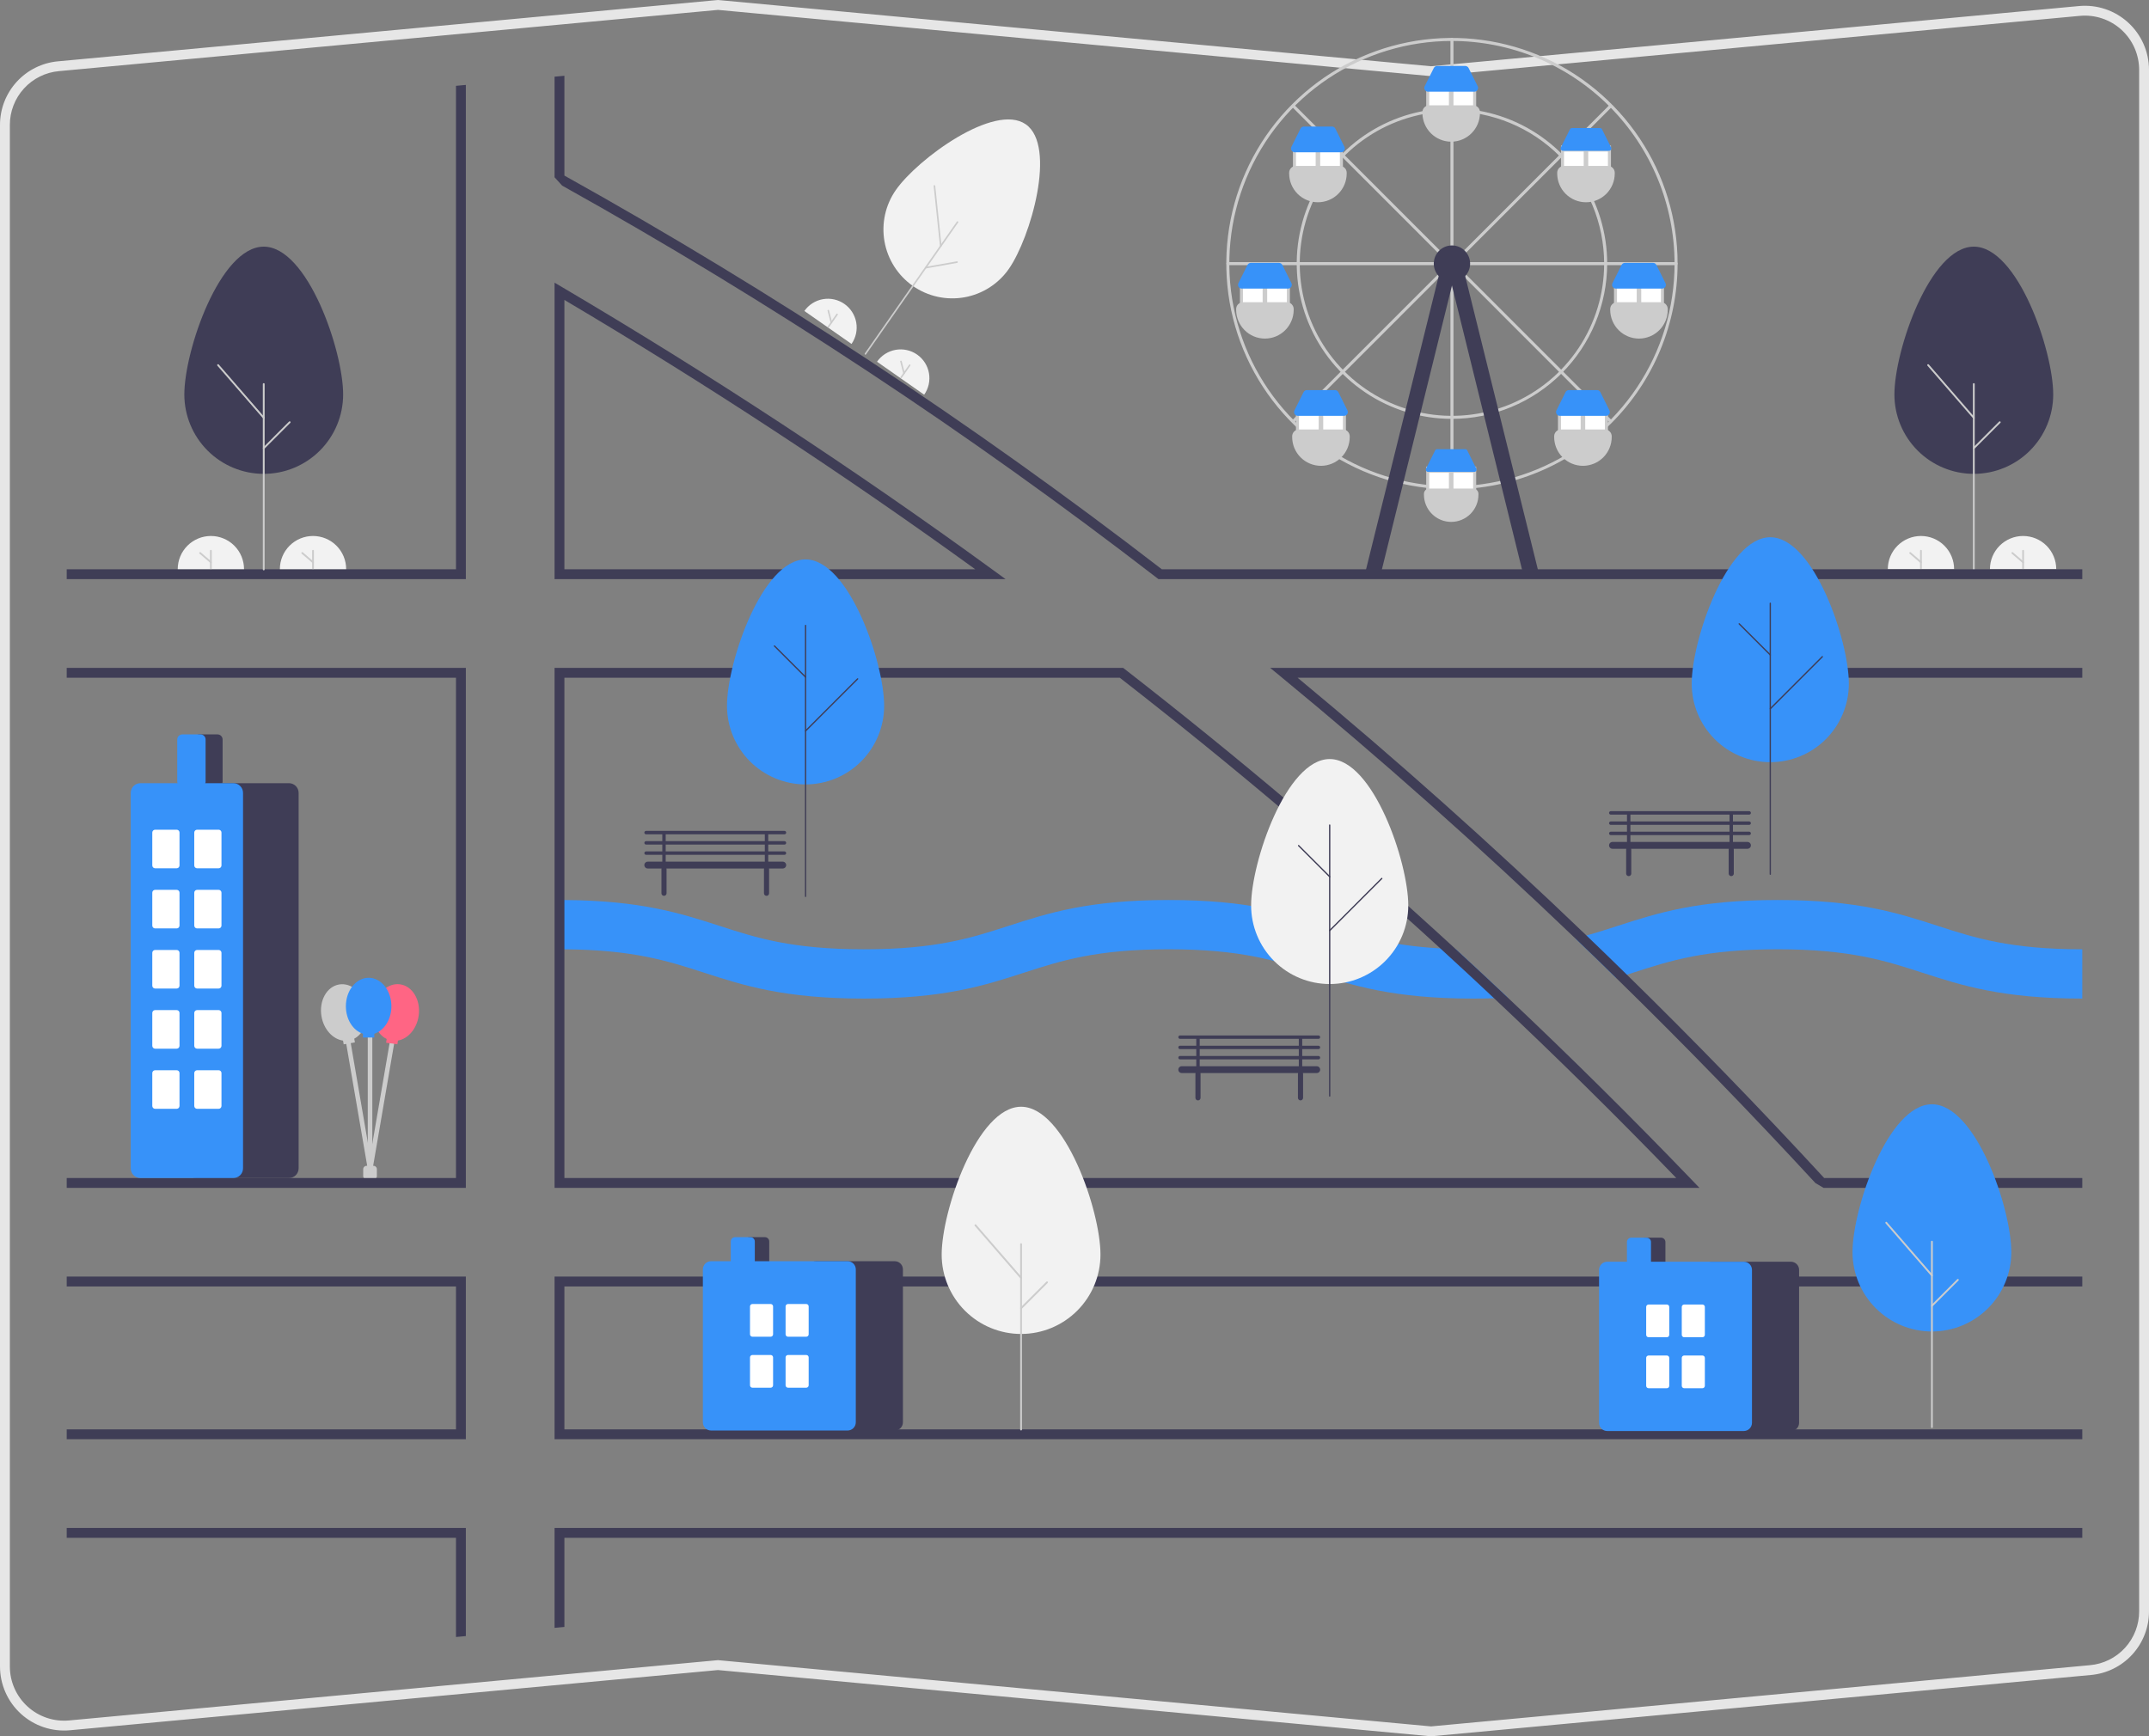<svg width="516" height="417" viewBox="0 0 516 417" fill="none" xmlns="http://www.w3.org/2000/svg">
<rect x="0" y="0" width="516" height="417" fill="#808080" stroke="none"/>
<g clip-path="url(#clip0_12_180)">
<path d="M89.673 283.268H88.032C87.814 283.268 87.606 283.181 87.452 283.027C87.298 282.874 87.211 282.665 87.211 282.447V280.805C87.211 280.588 87.298 280.379 87.452 280.225C87.606 280.071 87.814 279.985 88.032 279.984H89.673C89.89 279.985 90.099 280.071 90.253 280.225C90.407 280.379 90.493 280.588 90.493 280.805V282.447C90.493 282.665 90.407 282.874 90.253 283.027C90.099 283.181 89.89 283.268 89.673 283.268V283.268Z" fill="#CCCCCC"/>
<path d="M88.883 281.459C88.852 281.459 88.821 281.456 88.79 281.451C88.719 281.439 88.651 281.413 88.591 281.374C88.53 281.336 88.477 281.286 88.436 281.228C88.394 281.169 88.365 281.103 88.349 281.032C88.333 280.962 88.331 280.89 88.343 280.819L93.754 249.325C93.779 249.183 93.86 249.056 93.978 248.973C94.096 248.89 94.242 248.857 94.385 248.882C94.527 248.906 94.654 248.986 94.738 249.104C94.822 249.222 94.855 249.368 94.832 249.511L89.422 281.004C89.4 281.132 89.334 281.247 89.235 281.33C89.137 281.413 89.012 281.459 88.883 281.459Z" fill="#CCCCCC"/>
<path d="M88.882 281.459C88.753 281.459 88.628 281.413 88.53 281.33C88.431 281.247 88.365 281.132 88.343 281.004L82.933 249.511C82.909 249.368 82.943 249.222 83.027 249.104C83.111 248.986 83.238 248.906 83.38 248.882C83.522 248.857 83.669 248.89 83.787 248.973C83.905 249.056 83.986 249.183 84.011 249.325L89.422 280.819C89.434 280.89 89.432 280.962 89.416 281.032C89.4 281.103 89.371 281.169 89.329 281.227C89.288 281.286 89.235 281.336 89.174 281.374C89.114 281.413 89.046 281.439 88.975 281.451C88.944 281.456 88.913 281.459 88.882 281.459V281.459Z" fill="#CCCCCC"/>
<path d="M100.53 243.934C101.057 240.197 99.062 236.825 96.073 236.403C93.084 235.98 90.234 238.668 89.706 242.406C89.261 245.558 90.615 248.442 92.841 249.524L92.715 250.423L95.42 250.805L95.547 249.906C97.986 249.484 100.085 247.086 100.53 243.934Z" fill="#FF6584"/>
<path d="M87.965 242.233C87.318 238.515 84.382 235.92 81.409 236.439C78.435 236.957 76.549 240.391 77.197 244.11C77.743 247.246 79.917 249.574 82.369 249.918L82.524 250.812L85.216 250.343L85.061 249.449C87.252 248.296 88.511 245.37 87.965 242.233Z" fill="#CCCCCC"/>
<path d="M88.852 280.805C88.707 280.805 88.568 280.748 88.465 280.645C88.363 280.542 88.305 280.403 88.305 280.258V247.882C88.305 247.81 88.318 247.738 88.345 247.671C88.373 247.604 88.413 247.544 88.464 247.492C88.514 247.441 88.575 247.4 88.642 247.372C88.708 247.345 88.78 247.33 88.852 247.33C88.924 247.33 88.996 247.345 89.063 247.372C89.129 247.4 89.19 247.441 89.241 247.492C89.292 247.544 89.332 247.604 89.359 247.671C89.386 247.738 89.4 247.81 89.399 247.882V280.258C89.399 280.403 89.342 280.542 89.239 280.645C89.136 280.748 88.997 280.805 88.852 280.805Z" fill="#CCCCCC"/>
<path d="M93.979 241.663C93.979 237.889 91.532 234.829 88.513 234.829C85.495 234.829 83.048 237.889 83.048 241.663C83.048 244.847 84.791 247.514 87.147 248.274V249.181H89.88V248.274C92.236 247.514 93.979 244.847 93.979 241.663Z" fill="#3792F9"/>
<path d="M343.606 417L343.496 416.99L172.395 401.089L16.806 415.548C14.675 415.746 12.526 415.497 10.497 414.817C8.468 414.137 6.603 413.041 5.021 411.599C3.439 410.157 2.176 408.4 1.311 406.442C0.447 404.484 1.02476e-05 402.366 -2.42146e-05 400.225V30.046C-0.016 26.207 1.41 22.502 3.996 19.664C6.581 16.826 10.137 15.063 13.96 14.724L172.395 0L172.504 0.01L343.606 15.911L499.194 1.452C501.325 1.254 503.474 1.503 505.503 2.183C507.532 2.863 509.397 3.959 510.979 5.401C512.561 6.843 513.824 8.6 514.689 10.558C515.553 12.517 516 14.634 516 16.775V386.953C516.016 390.793 514.59 394.498 512.004 397.336C509.419 400.174 505.863 401.937 502.04 402.276L343.606 417ZM172.395 398.711L172.504 398.722L343.606 414.622L501.821 399.919C505.056 399.632 508.065 398.14 510.252 395.739C512.44 393.338 513.647 390.202 513.633 386.953V16.775C513.633 14.963 513.255 13.172 512.524 11.514C511.792 9.857 510.723 8.371 509.385 7.151C508.047 5.931 506.468 5.003 504.751 4.428C503.034 3.852 501.216 3.642 499.413 3.809L343.606 18.289L343.496 18.278L172.395 2.378L14.179 17.081L14.07 15.902L14.179 17.081C10.944 17.368 7.935 18.86 5.748 21.261C3.56 23.662 2.353 26.798 2.367 30.047V400.225C2.367 402.037 2.744 403.828 3.476 405.486C4.208 407.143 5.277 408.629 6.615 409.849C7.953 411.069 9.532 411.997 11.249 412.572C12.966 413.148 14.784 413.358 16.587 413.191L172.395 398.711Z" fill="#E6E6E6"/>
<path d="M493 94.741C493 84.215 484.464 59.236 473.935 59.236C463.405 59.236 454.869 84.215 454.869 94.741C454.872 99.798 456.882 104.646 460.457 108.22C464.032 111.795 468.88 113.803 473.935 113.803C478.989 113.803 483.837 111.795 487.412 108.22C490.987 104.646 492.997 99.798 493 94.741V94.741Z" fill="#3F3D56"/>
<path d="M473.935 136.976C473.877 136.976 473.821 136.953 473.78 136.913C473.74 136.872 473.717 136.816 473.717 136.758V92.234C473.717 92.177 473.74 92.121 473.781 92.081C473.822 92.04 473.877 92.017 473.935 92.017C473.992 92.017 474.047 92.04 474.088 92.081C474.129 92.121 474.152 92.177 474.153 92.234V136.758C474.153 136.787 474.147 136.815 474.136 136.842C474.125 136.868 474.109 136.892 474.089 136.912C474.069 136.933 474.044 136.949 474.018 136.96C473.992 136.971 473.963 136.976 473.935 136.976V136.976Z" fill="#CCCCCC"/>
<path d="M473.935 100.553C473.903 100.553 473.873 100.546 473.844 100.533C473.816 100.52 473.79 100.501 473.77 100.478L462.805 87.828C462.767 87.784 462.748 87.727 462.753 87.669C462.757 87.612 462.784 87.558 462.827 87.52C462.871 87.483 462.928 87.463 462.985 87.468C463.043 87.472 463.096 87.498 463.134 87.542L474.099 100.192C474.127 100.223 474.144 100.262 474.15 100.304C474.156 100.345 474.15 100.387 474.133 100.425C474.116 100.463 474.088 100.496 474.053 100.518C474.017 100.541 473.977 100.553 473.935 100.553V100.553Z" fill="#CCCCCC"/>
<path d="M473.935 107.853C473.891 107.853 473.849 107.841 473.813 107.817C473.778 107.793 473.75 107.759 473.733 107.719C473.717 107.679 473.712 107.635 473.721 107.593C473.729 107.55 473.75 107.512 473.78 107.481L480.011 101.248C480.031 101.228 480.055 101.212 480.082 101.201C480.108 101.19 480.137 101.184 480.165 101.184C480.194 101.184 480.222 101.19 480.249 101.201C480.275 101.212 480.299 101.228 480.319 101.248C480.34 101.268 480.356 101.292 480.367 101.319C480.377 101.345 480.383 101.374 480.383 101.402C480.383 101.431 480.377 101.459 480.367 101.486C480.356 101.512 480.34 101.536 480.319 101.556L474.089 107.789C474.069 107.81 474.045 107.826 474.018 107.837C473.992 107.848 473.963 107.853 473.935 107.853V107.853Z" fill="#CCCCCC"/>
<path d="M453.285 136.687C453.285 134.576 454.123 132.55 455.616 131.057C457.109 129.564 459.133 128.725 461.244 128.725C463.355 128.725 465.38 129.564 466.872 131.057C468.365 132.55 469.204 134.576 469.204 136.687" fill="#F2F2F2"/>
<path d="M461.244 136.687C461.187 136.687 461.132 136.665 461.092 136.624C461.052 136.584 461.029 136.529 461.029 136.472V132.276C461.029 132.219 461.052 132.164 461.092 132.124C461.132 132.083 461.187 132.061 461.244 132.061C461.301 132.061 461.356 132.083 461.396 132.124C461.437 132.164 461.459 132.219 461.459 132.276V136.472C461.459 136.529 461.437 136.584 461.396 136.624C461.356 136.665 461.301 136.687 461.244 136.687V136.687Z" fill="#CCCCCC"/>
<path d="M461.244 135.245C461.193 135.245 461.143 135.227 461.104 135.193L458.523 132.977C458.501 132.959 458.484 132.936 458.471 132.911C458.458 132.886 458.45 132.858 458.448 132.83C458.446 132.802 458.45 132.774 458.458 132.747C458.467 132.72 458.481 132.695 458.5 132.674C458.518 132.652 458.54 132.635 458.566 132.622C458.591 132.609 458.618 132.601 458.646 132.599C458.675 132.597 458.703 132.6 458.73 132.609C458.757 132.618 458.781 132.632 458.803 132.65L461.384 134.867C461.418 134.896 461.441 134.934 461.452 134.976C461.463 135.019 461.461 135.064 461.446 135.105C461.431 135.146 461.403 135.182 461.367 135.207C461.331 135.232 461.288 135.245 461.244 135.245H461.244Z" fill="#CCCCCC"/>
<path d="M477.808 136.687C477.808 134.576 478.647 132.55 480.139 131.057C481.632 129.564 483.657 128.725 485.768 128.725C487.879 128.725 489.903 129.564 491.396 131.057C492.888 132.55 493.727 134.576 493.727 136.687" fill="#F2F2F2"/>
<path d="M485.768 136.687C485.711 136.687 485.656 136.665 485.616 136.624C485.575 136.584 485.553 136.529 485.553 136.472V132.276C485.553 132.219 485.575 132.164 485.616 132.124C485.656 132.083 485.711 132.061 485.768 132.061C485.825 132.061 485.879 132.083 485.92 132.124C485.96 132.164 485.983 132.219 485.983 132.276V136.472C485.983 136.529 485.96 136.584 485.92 136.624C485.879 136.665 485.825 136.687 485.768 136.687V136.687Z" fill="#CCCCCC"/>
<path d="M485.768 135.245C485.716 135.245 485.667 135.227 485.628 135.193L483.046 132.977C483.003 132.94 482.977 132.887 482.973 132.83C482.968 132.774 482.987 132.717 483.024 132.674C483.061 132.631 483.114 132.604 483.17 132.6C483.227 132.595 483.283 132.614 483.326 132.65L485.908 134.867C485.941 134.895 485.965 134.934 485.976 134.976C485.987 135.019 485.985 135.064 485.969 135.105C485.954 135.146 485.927 135.182 485.891 135.207C485.854 135.232 485.812 135.245 485.768 135.245V135.245Z" fill="#CCCCCC"/>
<path d="M242.227 64.592C247.456 57.104 253.792 35.092 246.302 29.857C238.812 24.623 220.332 38.148 215.103 45.636C212.592 49.234 211.612 53.683 212.379 58.003C213.146 62.324 215.597 66.163 219.193 68.676C222.789 71.189 227.236 72.171 231.555 71.405C235.875 70.639 239.713 68.189 242.227 64.592V64.592Z" fill="#F2F2F2"/>
<path d="M207.684 85.157C207.643 85.128 207.615 85.084 207.606 85.035C207.597 84.986 207.609 84.935 207.637 84.894L229.755 53.222C229.784 53.181 229.828 53.153 229.877 53.144C229.926 53.135 229.977 53.146 230.018 53.175C230.059 53.204 230.087 53.248 230.096 53.297C230.105 53.347 230.094 53.398 230.065 53.439L207.948 85.11C207.919 85.151 207.875 85.18 207.826 85.188C207.776 85.197 207.725 85.186 207.684 85.157V85.157Z" fill="#CCCCCC"/>
<path d="M225.778 59.248C225.755 59.232 225.737 59.212 225.723 59.189C225.709 59.165 225.701 59.139 225.698 59.112L224.182 44.663C224.177 44.613 224.192 44.563 224.223 44.524C224.255 44.485 224.301 44.46 224.35 44.455C224.4 44.45 224.45 44.464 224.489 44.496C224.528 44.528 224.553 44.573 224.558 44.623L226.074 59.073C226.078 59.109 226.071 59.145 226.055 59.178C226.039 59.21 226.013 59.237 225.982 59.255C225.951 59.274 225.915 59.283 225.879 59.282C225.843 59.28 225.808 59.269 225.778 59.248L225.778 59.248Z" fill="#CCCCCC"/>
<path d="M222.151 64.441C222.12 64.419 222.097 64.389 222.083 64.355C222.07 64.32 222.067 64.281 222.075 64.245C222.083 64.208 222.102 64.175 222.129 64.149C222.156 64.123 222.19 64.106 222.226 64.099L229.755 62.763C229.779 62.759 229.804 62.759 229.829 62.764C229.853 62.77 229.876 62.779 229.897 62.794C229.917 62.808 229.935 62.826 229.948 62.847C229.962 62.868 229.971 62.892 229.975 62.916C229.979 62.941 229.979 62.966 229.973 62.99C229.968 63.015 229.958 63.038 229.944 63.058C229.929 63.078 229.911 63.096 229.89 63.109C229.869 63.122 229.845 63.132 229.821 63.136L222.292 64.472C222.268 64.476 222.243 64.476 222.219 64.471C222.194 64.465 222.171 64.455 222.151 64.441Z" fill="#CCCCCC"/>
<path d="M193.139 74.686C194.19 73.188 195.791 72.169 197.593 71.851C199.394 71.534 201.248 71.944 202.747 72.992C204.246 74.039 205.269 75.639 205.591 77.441C205.912 79.242 205.506 81.097 204.462 82.6" fill="#F2F2F2"/>
<path d="M198.801 78.643C198.76 78.614 198.732 78.571 198.724 78.522C198.715 78.473 198.726 78.423 198.754 78.383L200.839 75.397C200.868 75.357 200.911 75.33 200.959 75.321C201.008 75.313 201.058 75.324 201.098 75.352C201.139 75.381 201.166 75.424 201.175 75.472C201.184 75.521 201.173 75.571 201.145 75.611L199.06 78.597C199.032 78.637 198.989 78.665 198.94 78.673C198.891 78.682 198.841 78.671 198.801 78.643V78.643Z" fill="#CCCCCC"/>
<path d="M199.517 77.617C199.48 77.591 199.454 77.553 199.443 77.51L198.708 74.65C198.702 74.627 198.7 74.602 198.703 74.577C198.707 74.553 198.715 74.53 198.727 74.508C198.74 74.487 198.756 74.469 198.776 74.454C198.796 74.439 198.818 74.428 198.842 74.422C198.866 74.416 198.89 74.415 198.915 74.418C198.939 74.422 198.963 74.43 198.984 74.442C199.005 74.455 199.023 74.472 199.038 74.491C199.053 74.511 199.063 74.534 199.069 74.557L199.805 77.417C199.814 77.454 199.812 77.493 199.799 77.529C199.785 77.565 199.761 77.596 199.73 77.617C199.699 77.639 199.662 77.651 199.623 77.65C199.585 77.65 199.548 77.639 199.517 77.617V77.617Z" fill="#CCCCCC"/>
<path d="M210.583 86.877C211.102 86.131 211.762 85.495 212.527 85.004C213.292 84.514 214.146 84.179 215.04 84.019C215.934 83.86 216.851 83.878 217.738 84.073C218.625 84.268 219.465 84.637 220.209 85.157C220.954 85.678 221.589 86.34 222.077 87.106C222.566 87.872 222.898 88.727 223.056 89.622C223.213 90.517 223.193 91.434 222.996 92.321C222.799 93.208 222.429 94.047 221.907 94.791" fill="#F2F2F2"/>
<path d="M216.245 90.834C216.204 90.806 216.177 90.762 216.168 90.714C216.16 90.665 216.171 90.615 216.199 90.574L218.283 87.589C218.312 87.548 218.355 87.521 218.404 87.512C218.453 87.504 218.503 87.514 218.543 87.543C218.584 87.571 218.612 87.615 218.62 87.663C218.629 87.712 218.618 87.762 218.59 87.803L216.505 90.788C216.477 90.829 216.433 90.856 216.385 90.865C216.336 90.874 216.286 90.862 216.245 90.834V90.834Z" fill="#CCCCCC"/>
<path d="M216.961 89.808C216.925 89.783 216.898 89.745 216.887 89.702L216.152 86.842C216.14 86.794 216.148 86.743 216.173 86.701C216.198 86.659 216.239 86.628 216.287 86.615C216.335 86.603 216.385 86.61 216.428 86.635C216.47 86.66 216.501 86.701 216.514 86.749L217.249 89.609C217.259 89.646 217.257 89.685 217.243 89.721C217.23 89.756 217.206 89.787 217.175 89.809C217.143 89.831 217.106 89.842 217.068 89.842C217.03 89.842 216.993 89.83 216.961 89.808Z" fill="#CCCCCC"/>
<path d="M349.512 227.926C353.718 231.791 357.897 235.684 362.049 239.604C360.984 239.663 359.878 239.711 358.742 239.746C357.138 239.799 355.47 239.823 353.718 239.823C334.507 239.823 324.757 236.668 315.338 233.614C306.392 230.72 297.943 227.985 280.596 227.985C263.243 227.985 254.793 230.72 245.854 233.614C236.429 236.668 226.678 239.823 207.467 239.823C188.25 239.823 178.506 236.668 169.081 233.614C160.342 230.785 152.076 228.11 135.522 227.991C135.131 227.985 134.741 227.985 134.339 227.985V216.148C134.735 216.148 135.131 216.148 135.522 216.154C153.958 216.278 163.495 219.368 172.725 222.351C181.671 225.251 190.12 227.985 207.467 227.985C224.814 227.985 233.263 225.251 242.209 222.351C251.634 219.302 261.379 216.148 280.596 216.148C299.807 216.148 309.551 219.302 318.976 222.351C326.449 224.771 333.578 227.08 345.838 227.772C347.015 227.843 348.234 227.891 349.512 227.926Z" fill="#3792F9"/>
<path d="M499.981 227.985V239.823C480.764 239.823 471.02 236.668 461.595 233.614C452.649 230.72 444.2 227.985 426.853 227.985C409.499 227.985 401.051 230.72 392.105 233.614C391.62 233.774 391.129 233.928 390.637 234.088C389.797 234.36 388.945 234.632 388.082 234.899C384.816 231.696 381.538 228.522 378.248 225.375C379.165 225.15 380.053 224.913 380.929 224.671C383.538 223.949 385.981 223.156 388.466 222.351C397.891 219.302 407.636 216.148 426.853 216.148C446.07 216.148 455.814 219.302 465.239 222.351C474.185 225.251 482.634 227.985 499.981 227.985Z" fill="#3792F9"/>
<path d="M238.511 136.948C205.39 112.817 170.542 89.935 134.942 68.941L133.155 67.887V139.09H241.452L238.511 136.948ZM135.522 136.723V72.036C169.388 92.077 202.55 113.823 234.175 136.723H135.522ZM406.133 283.279C391.809 268.381 377.114 253.823 362.049 239.604C357.895 235.68 353.716 231.787 349.512 227.926C323.852 204.346 297.347 181.919 269.999 160.647L269.68 160.398H133.155V285.286H408.062L406.133 283.279ZM135.522 282.918V162.766H268.869C295.239 183.286 320.895 204.955 345.838 227.772C350.168 231.732 354.47 235.723 358.742 239.746C373.675 253.786 388.259 268.176 402.494 282.918H135.522ZM406.133 283.279C391.809 268.381 377.114 253.823 362.049 239.604C357.895 235.68 353.716 231.787 349.512 227.926C323.852 204.346 297.347 181.919 269.999 160.647L269.68 160.398H133.155V285.286H408.062L406.133 283.279ZM135.522 282.918V162.766H268.869C295.239 183.286 320.895 204.955 345.838 227.772C350.168 231.732 354.47 235.723 358.742 239.746C373.675 253.786 388.259 268.176 402.494 282.918H135.522ZM238.511 136.948C205.39 112.817 170.542 89.935 134.942 68.941L133.155 67.887V139.09H241.452L238.511 136.948ZM135.522 136.723V72.036C169.388 92.077 202.55 113.823 234.175 136.723H135.522ZM238.511 136.948C205.39 112.817 170.542 89.935 134.942 68.941L133.155 67.887V139.09H241.452L238.511 136.948ZM135.522 136.723V72.036C169.388 92.077 202.55 113.823 234.175 136.723H135.522ZM406.133 283.279C391.809 268.381 377.114 253.823 362.049 239.604C357.895 235.68 353.716 231.787 349.512 227.926C323.852 204.346 297.347 181.919 269.999 160.647L269.68 160.398H133.155V285.286H408.062L406.133 283.279ZM135.522 282.918V162.766H268.869C295.239 183.286 320.895 204.955 345.838 227.772C350.168 231.732 354.47 235.723 358.742 239.746C373.675 253.786 388.259 268.176 402.494 282.918H135.522ZM16.019 306.593V308.961H109.489V343.29H16.019V345.658H111.856V306.593H16.019ZM133.155 366.965V390.954L135.522 390.735V369.333H499.981V366.965H133.155ZM499.981 308.961V306.593H133.155V345.658H499.981V343.29H135.522V308.961H499.981ZM278.969 136.723C233.566 101.686 185.618 70.081 135.522 42.17V18.198L133.155 18.417V42.574L134.978 44.579C184.869 72.414 232.623 103.922 277.844 138.842L278.164 139.09H499.981V136.723H278.969ZM109.489 136.723H16.019V139.09H111.856V20.394L109.489 20.613V136.723ZM499.981 160.398H304.978L307.528 162.494C331.537 182.256 355.11 203.217 378.248 225.375C381.538 228.524 384.816 231.698 388.082 234.899C404.34 250.791 420.281 267.202 435.905 284.131L437.856 285.286H499.981V282.918H438.005C422.551 266.156 406.762 249.879 390.638 234.088C387.413 230.927 384.177 227.788 380.929 224.671C358.292 202.943 335.172 182.308 311.569 162.766H499.981V160.398ZM16.019 366.965V369.333H109.489V393.15L111.856 392.931V366.965H16.019ZM16.019 160.398V162.766H109.489V282.918H16.019V285.286H111.856V160.398H16.019ZM238.511 136.948C205.39 112.817 170.542 89.935 134.942 68.941L133.155 67.887V139.09H241.452L238.511 136.948ZM135.522 136.723V72.036C169.388 92.077 202.55 113.823 234.175 136.723H135.522ZM406.133 283.279C391.809 268.381 377.114 253.823 362.049 239.604C357.895 235.68 353.716 231.787 349.512 227.926C323.852 204.346 297.347 181.919 269.999 160.647L269.68 160.398H133.155V285.286H408.062L406.133 283.279ZM135.522 282.918V162.766H268.869C295.239 183.286 320.895 204.955 345.838 227.772C350.168 231.732 354.47 235.723 358.742 239.746C373.675 253.786 388.259 268.176 402.494 282.918H135.522ZM238.511 136.948C205.39 112.817 170.542 89.935 134.942 68.941L133.155 67.887V139.09H241.452L238.511 136.948ZM135.522 136.723V72.036C169.388 92.077 202.55 113.823 234.175 136.723H135.522ZM406.133 283.279C391.809 268.381 377.114 253.823 362.049 239.604C357.895 235.68 353.716 231.787 349.512 227.926C323.852 204.346 297.347 181.919 269.999 160.647L269.68 160.398H133.155V285.286H408.062L406.133 283.279ZM135.522 282.918V162.766H268.869C295.239 183.286 320.895 204.955 345.838 227.772C350.168 231.732 354.47 235.723 358.742 239.746C373.675 253.786 388.259 268.176 402.494 282.918H135.522Z" fill="#3F3D56"/>
<path d="M300.409 217.458C300.409 207.034 308.856 182.298 319.276 182.298C329.696 182.298 338.143 207.034 338.143 217.458C338.143 222.463 336.156 227.264 332.617 230.804C329.079 234.343 324.28 236.332 319.276 236.332C314.272 236.332 309.473 234.343 305.935 230.804C302.397 227.264 300.409 222.463 300.409 217.458V217.458Z" fill="#F2F2F2"/>
<path d="M319.276 263.377C319.256 263.377 319.236 263.373 319.217 263.365C319.198 263.357 319.181 263.346 319.166 263.331C319.152 263.317 319.141 263.3 319.133 263.281C319.125 263.262 319.121 263.242 319.121 263.222V198.149C319.121 198.108 319.137 198.068 319.166 198.039C319.196 198.01 319.235 197.994 319.276 197.994C319.317 197.994 319.357 198.01 319.386 198.039C319.415 198.068 319.431 198.108 319.431 198.149V263.222C319.431 263.242 319.427 263.262 319.42 263.281C319.412 263.3 319.4 263.317 319.386 263.331C319.372 263.346 319.354 263.357 319.336 263.365C319.317 263.373 319.297 263.377 319.276 263.377V263.377Z" fill="#3F3D56"/>
<path d="M319.276 210.712C319.256 210.712 319.236 210.708 319.217 210.7C319.198 210.692 319.181 210.681 319.166 210.666L311.699 203.196C311.684 203.181 311.673 203.164 311.665 203.146C311.657 203.127 311.653 203.107 311.653 203.086C311.653 203.066 311.657 203.046 311.665 203.027C311.673 203.008 311.685 202.991 311.699 202.976C311.713 202.962 311.73 202.951 311.749 202.943C311.768 202.935 311.788 202.931 311.809 202.931C311.829 202.931 311.849 202.935 311.868 202.943C311.887 202.951 311.904 202.962 311.918 202.976L319.386 210.447C319.408 210.469 319.422 210.496 319.428 210.526C319.434 210.556 319.431 210.588 319.419 210.616C319.408 210.644 319.388 210.669 319.362 210.686C319.337 210.703 319.307 210.712 319.276 210.712V210.712Z" fill="#3F3D56"/>
<path d="M319.276 223.645C319.246 223.645 319.216 223.635 319.19 223.618C319.165 223.601 319.145 223.577 319.133 223.549C319.121 223.52 319.118 223.489 319.124 223.459C319.13 223.429 319.145 223.401 319.167 223.38L331.672 210.869C331.687 210.855 331.704 210.843 331.723 210.835C331.741 210.827 331.762 210.823 331.782 210.823C331.802 210.823 331.823 210.827 331.841 210.835C331.86 210.843 331.877 210.854 331.892 210.869C331.906 210.883 331.918 210.9 331.925 210.919C331.933 210.938 331.937 210.958 331.937 210.979C331.937 210.999 331.933 211.019 331.925 211.038C331.918 211.057 331.906 211.074 331.892 211.088L319.386 223.599C319.372 223.613 319.354 223.625 319.336 223.633C319.317 223.641 319.297 223.645 319.276 223.645V223.645Z" fill="#3F3D56"/>
<path d="M406.198 164.188C406.198 153.764 414.645 129.028 425.065 129.028C435.485 129.028 443.932 153.764 443.932 164.188C443.929 169.192 441.94 173.99 438.402 177.527C434.864 181.064 430.067 183.051 425.065 183.051C420.063 183.051 415.266 181.064 411.728 177.527C408.19 173.99 406.201 169.192 406.198 164.188V164.188Z" fill="#3792F9"/>
<path d="M425.065 210.107C425.044 210.107 425.024 210.103 425.005 210.096C424.987 210.088 424.969 210.076 424.955 210.062C424.941 210.048 424.929 210.03 424.921 210.012C424.914 209.993 424.91 209.973 424.91 209.952V144.88C424.91 144.838 424.926 144.799 424.955 144.77C424.984 144.741 425.024 144.724 425.065 144.724C425.106 144.724 425.145 144.741 425.174 144.77C425.204 144.799 425.22 144.838 425.22 144.88V209.952C425.22 209.973 425.216 209.993 425.208 210.012C425.2 210.03 425.189 210.048 425.174 210.062C425.16 210.076 425.143 210.088 425.124 210.096C425.105 210.103 425.085 210.107 425.065 210.107V210.107Z" fill="#3F3D56"/>
<path d="M425.065 157.442C425.044 157.442 425.024 157.438 425.005 157.431C424.987 157.423 424.969 157.411 424.955 157.397L417.487 149.926C417.458 149.897 417.442 149.858 417.442 149.817C417.442 149.776 417.458 149.736 417.487 149.707C417.517 149.678 417.556 149.661 417.597 149.661C417.638 149.662 417.678 149.678 417.707 149.707L425.174 157.177C425.196 157.199 425.211 157.227 425.217 157.257C425.223 157.287 425.22 157.318 425.208 157.347C425.196 157.375 425.176 157.399 425.151 157.416C425.125 157.433 425.095 157.442 425.065 157.442H425.065Z" fill="#3F3D56"/>
<path d="M425.065 170.375C425.034 170.375 425.004 170.366 424.979 170.349C424.953 170.332 424.933 170.308 424.921 170.279C424.91 170.251 424.907 170.22 424.913 170.19C424.919 170.159 424.933 170.132 424.955 170.11L437.461 157.599C437.49 157.571 437.529 157.555 437.57 157.555C437.611 157.555 437.651 157.571 437.68 157.6C437.709 157.629 437.725 157.668 437.725 157.709C437.725 157.75 437.709 157.79 437.68 157.819L425.175 170.33C425.16 170.344 425.143 170.355 425.124 170.363C425.105 170.371 425.085 170.375 425.065 170.375V170.375Z" fill="#3F3D56"/>
<path d="M174.56 169.515C174.56 159.091 183.007 134.355 193.427 134.355C203.847 134.355 212.294 159.091 212.294 169.515C212.294 174.521 210.307 179.322 206.768 182.861C203.23 186.401 198.431 188.39 193.427 188.39C188.423 188.39 183.624 186.401 180.086 182.861C176.548 179.322 174.56 174.521 174.56 169.515V169.515Z" fill="#3792F9"/>
<path d="M193.427 215.434C193.407 215.434 193.387 215.43 193.368 215.423C193.349 215.415 193.332 215.403 193.317 215.389C193.303 215.374 193.292 215.357 193.284 215.339C193.276 215.32 193.272 215.3 193.272 215.279V150.207C193.272 150.165 193.288 150.126 193.318 150.097C193.347 150.068 193.386 150.051 193.427 150.051C193.468 150.051 193.508 150.068 193.537 150.097C193.566 150.126 193.582 150.165 193.582 150.207V215.279C193.582 215.3 193.578 215.32 193.571 215.339C193.563 215.357 193.551 215.374 193.537 215.389C193.522 215.403 193.505 215.415 193.487 215.423C193.468 215.43 193.448 215.434 193.427 215.434V215.434Z" fill="#3F3D56"/>
<path d="M193.427 162.769C193.407 162.769 193.387 162.765 193.368 162.757C193.349 162.75 193.332 162.738 193.317 162.724L185.85 155.253C185.835 155.239 185.824 155.222 185.816 155.203C185.808 155.184 185.804 155.164 185.804 155.144C185.804 155.123 185.808 155.103 185.816 155.084C185.824 155.065 185.835 155.048 185.85 155.034C185.864 155.019 185.881 155.008 185.9 155C185.919 154.992 185.939 154.988 185.96 154.988C185.98 154.988 186 154.992 186.019 155C186.038 155.008 186.055 155.019 186.069 155.034L193.537 162.504C193.559 162.526 193.573 162.554 193.579 162.584C193.585 162.614 193.582 162.645 193.57 162.673C193.559 162.702 193.539 162.726 193.513 162.743C193.488 162.76 193.458 162.769 193.427 162.769V162.769Z" fill="#3F3D56"/>
<path d="M193.427 175.702C193.397 175.702 193.367 175.693 193.341 175.676C193.315 175.659 193.296 175.635 193.284 175.606C193.272 175.578 193.269 175.547 193.275 175.517C193.281 175.486 193.296 175.459 193.317 175.437L205.823 162.926C205.852 162.897 205.892 162.881 205.933 162.881C205.974 162.881 206.013 162.898 206.042 162.927C206.072 162.956 206.088 162.995 206.088 163.036C206.088 163.077 206.072 163.117 206.043 163.146L193.537 175.657C193.523 175.671 193.505 175.682 193.487 175.69C193.468 175.698 193.448 175.702 193.427 175.702V175.702Z" fill="#3F3D56"/>
<path d="M348.63 117.513C337.914 117.513 327.439 114.334 318.529 108.378C309.619 102.422 302.674 93.957 298.573 84.053C294.473 74.149 293.4 63.251 295.49 52.737C297.581 42.223 302.741 32.565 310.318 24.985C317.896 17.405 327.55 12.243 338.06 10.151C348.57 8.06 359.464 9.133 369.364 13.236C379.264 17.338 387.726 24.285 393.679 33.199C399.633 42.112 402.811 52.591 402.811 63.311C402.794 77.681 397.081 91.458 386.923 101.62C376.766 111.781 362.994 117.497 348.63 117.513V117.513ZM348.63 9.837C338.058 9.837 327.723 12.973 318.933 18.849C310.142 24.725 303.291 33.077 299.245 42.848C295.2 52.619 294.141 63.371 296.203 73.743C298.266 84.117 303.357 93.645 310.833 101.123C318.308 108.602 327.833 113.695 338.202 115.758C348.571 117.821 359.318 116.762 369.086 112.715C378.853 108.667 387.201 101.814 393.075 93.02C398.948 84.226 402.083 73.887 402.083 63.311C402.067 49.134 396.43 35.542 386.409 25.517C376.388 15.492 362.802 9.853 348.63 9.837V9.837Z" fill="#CCCCCC"/>
<path d="M348.63 59.31C348.533 59.31 348.441 59.272 348.373 59.203C348.305 59.135 348.266 59.042 348.266 58.946V9.473C348.266 9.377 348.305 9.284 348.373 9.216C348.441 9.148 348.533 9.11 348.63 9.11C348.726 9.11 348.819 9.148 348.887 9.216C348.955 9.284 348.993 9.377 348.993 9.473V58.946C348.993 59.042 348.955 59.135 348.887 59.203C348.819 59.272 348.726 59.31 348.63 59.31V59.31Z" fill="#CCCCCC"/>
<path d="M402.447 63.675H352.993C352.897 63.675 352.804 63.637 352.736 63.569C352.668 63.5 352.63 63.408 352.63 63.311C352.63 63.215 352.668 63.122 352.736 63.054C352.804 62.986 352.897 62.947 352.993 62.947H402.447C402.543 62.947 402.636 62.986 402.704 63.054C402.772 63.122 402.81 63.215 402.81 63.311C402.81 63.408 402.772 63.5 402.704 63.569C402.636 63.637 402.543 63.675 402.447 63.675Z" fill="#CCCCCC"/>
<path d="M344.266 63.675H294.836C294.74 63.675 294.647 63.637 294.579 63.569C294.511 63.5 294.473 63.408 294.473 63.311C294.473 63.215 294.511 63.122 294.579 63.054C294.647 62.986 294.74 62.947 294.836 62.947H344.266C344.363 62.947 344.455 62.986 344.523 63.054C344.592 63.122 344.63 63.215 344.63 63.311C344.63 63.408 344.592 63.5 344.523 63.569C344.455 63.637 344.363 63.675 344.266 63.675V63.675Z" fill="#CCCCCC"/>
<path d="M348.63 117.513C348.533 117.513 348.441 117.474 348.373 117.406C348.305 117.338 348.266 117.246 348.266 117.149V67.677C348.266 67.58 348.305 67.487 348.373 67.419C348.441 67.351 348.533 67.313 348.63 67.313C348.726 67.313 348.819 67.351 348.887 67.419C348.955 67.487 348.993 67.58 348.993 67.677V117.149C348.993 117.246 348.955 117.338 348.887 117.406C348.819 117.474 348.726 117.513 348.63 117.513V117.513Z" fill="#CCCCCC"/>
<path d="M351.836 60.719C351.764 60.719 351.694 60.698 351.634 60.658C351.574 60.618 351.528 60.561 351.5 60.495C351.472 60.428 351.465 60.355 351.479 60.284C351.493 60.214 351.528 60.149 351.579 60.098L386.394 25.27C386.462 25.202 386.555 25.164 386.651 25.164C386.747 25.164 386.839 25.203 386.907 25.27C386.975 25.339 387.013 25.431 387.014 25.527C387.014 25.623 386.976 25.716 386.908 25.784L352.093 60.612C352.059 60.646 352.019 60.673 351.975 60.691C351.931 60.71 351.884 60.719 351.836 60.719V60.719Z" fill="#CCCCCC"/>
<path d="M345.424 60.719C345.376 60.719 345.329 60.71 345.285 60.691C345.241 60.673 345.2 60.646 345.167 60.612L310.352 25.784C310.284 25.716 310.246 25.623 310.246 25.527C310.246 25.431 310.285 25.339 310.353 25.27C310.421 25.203 310.513 25.164 310.609 25.164C310.705 25.164 310.798 25.202 310.866 25.27L345.681 60.098C345.732 60.149 345.766 60.214 345.78 60.284C345.794 60.355 345.787 60.428 345.76 60.495C345.732 60.561 345.686 60.618 345.626 60.658C345.566 60.698 345.496 60.719 345.424 60.719Z" fill="#CCCCCC"/>
<path d="M386.651 101.46C386.603 101.46 386.556 101.45 386.512 101.432C386.468 101.414 386.428 101.387 386.394 101.353L351.579 66.524C351.511 66.456 351.473 66.364 351.473 66.267C351.473 66.171 351.512 66.079 351.58 66.011C351.648 65.943 351.74 65.905 351.836 65.904C351.932 65.904 352.025 65.942 352.093 66.01L386.908 100.839C386.959 100.889 386.994 100.954 387.008 101.025C387.022 101.095 387.014 101.169 386.987 101.235C386.959 101.301 386.913 101.358 386.853 101.398C386.793 101.438 386.723 101.46 386.651 101.46V101.46Z" fill="#CCCCCC"/>
<path d="M310.609 101.46C310.537 101.46 310.466 101.438 310.407 101.398C310.347 101.358 310.3 101.301 310.273 101.235C310.245 101.169 310.238 101.095 310.252 101.025C310.266 100.954 310.301 100.889 310.352 100.839L345.167 66.01C345.235 65.942 345.327 65.903 345.424 65.903C345.52 65.903 345.613 65.942 345.681 66.01C345.749 66.078 345.787 66.171 345.787 66.267C345.787 66.364 345.749 66.456 345.681 66.524L310.866 101.353C310.832 101.387 310.792 101.414 310.748 101.432C310.704 101.45 310.656 101.46 310.609 101.46V101.46Z" fill="#CCCCCC"/>
<path d="M348.63 100.598C341.258 100.598 334.052 98.411 327.923 94.314C321.793 90.217 317.016 84.393 314.195 77.58C311.374 70.767 310.636 63.27 312.074 56.037C313.512 48.804 317.062 42.16 322.275 36.946C327.487 31.731 334.128 28.18 341.358 26.741C348.589 25.303 356.083 26.041 362.893 28.863C369.704 31.685 375.525 36.464 379.62 42.596C383.716 48.728 385.902 55.937 385.902 63.311C385.891 73.197 381.96 82.674 374.973 89.664C367.985 96.654 358.512 100.586 348.63 100.598V100.598ZM348.63 26.753C341.402 26.753 334.336 28.897 328.327 32.914C322.317 36.931 317.633 42.641 314.867 49.321C312.101 56.001 311.377 63.352 312.787 70.444C314.197 77.535 317.678 84.049 322.789 89.162C327.9 94.275 334.411 97.757 341.5 99.168C348.589 100.578 355.937 99.854 362.615 97.087C369.293 94.32 375 89.634 379.016 83.622C383.031 77.61 385.175 70.542 385.175 63.311C385.164 53.619 381.31 44.326 374.459 37.472C367.608 30.619 358.319 26.764 348.63 26.753V26.753Z" fill="#CCCCCC"/>
<path d="M348.63 67.677C351.04 67.677 352.993 65.722 352.993 63.311C352.993 60.9 351.04 58.946 348.63 58.946C346.22 58.946 344.266 60.9 344.266 63.311C344.266 65.722 346.22 67.677 348.63 67.677Z" fill="#3F3D56"/>
<path d="M331.736 137.046L327.903 137.157L346.614 61.603L350.092 62.665L331.736 137.046Z" fill="#3F3D56"/>
<path d="M365.523 137.046L369.356 137.157L350.645 61.603L347.168 62.665L365.523 137.046Z" fill="#3F3D56"/>
<path d="M354.448 20.387H342.448V26.934H354.448V20.387Z" fill="#CCCCCC"/>
<path d="M347.903 21.842H343.175V26.934H347.903V21.842Z" fill="white"/>
<path d="M353.721 21.842H348.993V26.934H353.721V21.842Z" fill="white"/>
<path d="M348.448 34.028C346.616 34.026 344.86 33.297 343.565 32.001C342.27 30.706 341.541 28.949 341.539 27.116V26.934C341.54 26.5 341.712 26.084 342.019 25.777C342.326 25.471 342.742 25.298 343.175 25.297H353.721C354.154 25.298 354.57 25.471 354.877 25.777C355.184 26.084 355.356 26.5 355.357 26.934V27.116C355.355 28.949 354.626 30.706 353.331 32.001C352.036 33.297 350.28 34.026 348.448 34.028V34.028Z" fill="#CCCCCC"/>
<path d="M353.998 22.023H342.898C342.743 22.023 342.59 21.984 342.455 21.908C342.32 21.833 342.206 21.724 342.124 21.592C342.043 21.46 341.996 21.31 341.989 21.155C341.982 21 342.015 20.846 342.085 20.707L344.266 16.342C344.341 16.191 344.457 16.063 344.601 15.975C344.745 15.886 344.91 15.839 345.079 15.839H351.817C351.986 15.839 352.151 15.886 352.295 15.975C352.439 16.063 352.555 16.191 352.63 16.342L354.812 20.707C354.881 20.846 354.914 21 354.907 21.155C354.9 21.31 354.853 21.46 354.772 21.592C354.69 21.724 354.576 21.833 354.441 21.908C354.306 21.984 354.153 22.023 353.998 22.023H353.998Z" fill="#3792F9"/>
<path d="M386.811 34.937H374.811V41.485H386.811V34.937Z" fill="#CCCCCC"/>
<path d="M380.266 36.392H375.538V41.485H380.266V36.392Z" fill="white"/>
<path d="M386.084 36.392H381.356V41.485H386.084V36.392Z" fill="white"/>
<path d="M380.811 48.579C378.979 48.577 377.223 47.848 375.928 46.552C374.633 45.256 373.904 43.499 373.902 41.667V41.485C373.903 41.051 374.075 40.635 374.382 40.328C374.689 40.021 375.105 39.849 375.538 39.848H386.084C386.517 39.849 386.933 40.021 387.24 40.328C387.547 40.635 387.719 41.051 387.72 41.485V41.667C387.718 43.499 386.989 45.256 385.694 46.552C384.399 47.848 382.643 48.577 380.811 48.579V48.579Z" fill="#CCCCCC"/>
<path d="M377.442 30.754C377.341 30.754 377.242 30.782 377.155 30.835C377.069 30.888 377 30.965 376.954 31.056L374.773 35.421C374.731 35.504 374.711 35.596 374.716 35.689C374.72 35.782 374.748 35.873 374.797 35.952C374.845 36.031 374.914 36.096 374.995 36.142C375.076 36.187 375.168 36.211 375.261 36.211H386.361C386.454 36.211 386.546 36.187 386.627 36.142C386.708 36.096 386.776 36.031 386.825 35.952C386.874 35.873 386.902 35.782 386.906 35.689C386.91 35.596 386.891 35.504 386.849 35.421L384.667 31.056C384.622 30.965 384.553 30.888 384.467 30.835C384.38 30.782 384.281 30.754 384.18 30.754H377.442Z" fill="#3792F9"/>
<path d="M399.538 67.677H387.538V74.224H399.538V67.677Z" fill="#CCCCCC"/>
<path d="M392.993 69.132H388.265V74.224H392.993V69.132Z" fill="white"/>
<path d="M398.811 69.132H394.083V74.224H398.811V69.132Z" fill="white"/>
<path d="M393.538 81.318C391.706 81.316 389.95 80.587 388.655 79.291C387.36 77.995 386.631 76.239 386.629 74.406V74.224C386.63 73.79 386.802 73.374 387.109 73.067C387.416 72.76 387.832 72.588 388.265 72.587H398.811C399.244 72.588 399.66 72.76 399.967 73.067C400.274 73.374 400.446 73.79 400.447 74.224V74.406C400.445 76.239 399.716 77.995 398.421 79.291C397.126 80.587 395.37 81.316 393.538 81.318V81.318Z" fill="#CCCCCC"/>
<path d="M399.088 69.313H387.988C387.833 69.313 387.68 69.274 387.545 69.198C387.41 69.123 387.296 69.014 387.214 68.882C387.133 68.75 387.086 68.6 387.079 68.445C387.072 68.29 387.105 68.136 387.174 67.997L389.356 63.632C389.431 63.481 389.547 63.353 389.691 63.264C389.835 63.176 390 63.129 390.169 63.129H396.907C397.076 63.129 397.241 63.176 397.385 63.264C397.529 63.353 397.645 63.481 397.72 63.632L399.901 67.997C399.971 68.136 400.004 68.29 399.997 68.445C399.99 68.6 399.943 68.75 399.862 68.882C399.78 69.014 399.666 69.123 399.531 69.198C399.396 69.274 399.243 69.313 399.088 69.313H399.088Z" fill="#3792F9"/>
<path d="M386.084 98.233H374.084V104.781H386.084V98.233Z" fill="#CCCCCC"/>
<path d="M379.538 99.688H374.811V104.781H379.538V99.688Z" fill="white"/>
<path d="M385.356 99.688H380.629V104.781H385.356V99.688Z" fill="white"/>
<path d="M380.084 111.874C378.252 111.872 376.496 111.143 375.201 109.848C373.905 108.552 373.177 106.795 373.175 104.963V104.781C373.175 104.347 373.348 103.931 373.655 103.624C373.961 103.317 374.377 103.144 374.811 103.144H385.356C385.79 103.144 386.206 103.317 386.513 103.624C386.82 103.931 386.992 104.347 386.993 104.781V104.963C386.991 106.795 386.262 108.552 384.967 109.848C383.672 111.143 381.915 111.872 380.084 111.874V111.874Z" fill="#CCCCCC"/>
<path d="M385.634 99.87H374.533C374.378 99.87 374.226 99.83 374.091 99.755C373.955 99.68 373.841 99.571 373.76 99.439C373.678 99.307 373.632 99.156 373.625 99.001C373.618 98.847 373.651 98.692 373.72 98.554L375.902 94.189C375.977 94.037 376.093 93.91 376.237 93.821C376.38 93.732 376.546 93.685 376.715 93.686H383.452C383.621 93.685 383.787 93.732 383.931 93.821C384.074 93.91 384.19 94.037 384.265 94.189L386.447 98.554C386.516 98.692 386.549 98.847 386.542 99.001C386.535 99.156 386.489 99.307 386.407 99.439C386.326 99.571 386.212 99.68 386.077 99.755C385.941 99.83 385.789 99.87 385.634 99.87H385.634Z" fill="#3792F9"/>
<path d="M310.449 41.485H322.449V34.937H310.449V41.485Z" fill="#CCCCCC"/>
<path d="M316.994 41.485H321.721V36.392H316.994V41.485Z" fill="white"/>
<path d="M311.176 41.485H315.903V36.392H311.176V41.485Z" fill="white"/>
<path d="M316.449 48.579C314.617 48.577 312.861 47.848 311.566 46.552C310.27 45.256 309.542 43.499 309.54 41.667V41.485C309.54 41.051 309.713 40.635 310.02 40.328C310.326 40.021 310.742 39.849 311.176 39.848H321.721C322.155 39.849 322.571 40.021 322.878 40.328C323.185 40.635 323.357 41.051 323.358 41.485V41.667C323.356 43.499 322.627 45.256 321.332 46.552C320.037 47.848 318.28 48.577 316.449 48.579V48.579Z" fill="#CCCCCC"/>
<path d="M321.999 36.574H310.898C310.743 36.574 310.591 36.535 310.456 36.459C310.32 36.384 310.206 36.275 310.125 36.143C310.043 36.011 309.997 35.861 309.99 35.706C309.983 35.551 310.016 35.397 310.085 35.258L312.267 30.893C312.342 30.741 312.458 30.614 312.602 30.525C312.745 30.436 312.911 30.39 313.08 30.39H319.817C319.986 30.39 320.152 30.436 320.296 30.525C320.439 30.614 320.555 30.741 320.63 30.893L322.812 35.258C322.881 35.397 322.914 35.551 322.907 35.706C322.9 35.861 322.854 36.011 322.772 36.143C322.691 36.275 322.577 36.384 322.442 36.459C322.306 36.535 322.154 36.574 321.999 36.574H321.999Z" fill="#3792F9"/>
<path d="M297.722 74.224H309.722V67.677H297.722V74.224Z" fill="#CCCCCC"/>
<path d="M304.267 74.224H308.994V69.132H304.267V74.224Z" fill="white"/>
<path d="M298.449 74.224H303.176V69.132H298.449V74.224Z" fill="white"/>
<path d="M303.722 81.318C301.89 81.316 300.134 80.587 298.839 79.291C297.543 77.995 296.815 76.239 296.813 74.406V74.224C296.813 73.79 296.986 73.374 297.293 73.067C297.599 72.76 298.015 72.588 298.449 72.587H308.994C309.428 72.588 309.844 72.76 310.151 73.067C310.458 73.374 310.63 73.79 310.631 74.224V74.406C310.629 76.239 309.9 77.995 308.605 79.291C307.31 80.587 305.553 81.316 303.722 81.318Z" fill="#CCCCCC"/>
<path d="M309.272 69.313H298.171C298.016 69.313 297.864 69.274 297.729 69.198C297.593 69.123 297.479 69.014 297.398 68.882C297.316 68.75 297.27 68.6 297.263 68.445C297.256 68.29 297.289 68.136 297.358 67.997L299.54 63.632C299.615 63.481 299.731 63.353 299.875 63.264C300.018 63.176 300.184 63.129 300.353 63.129H307.09C307.259 63.129 307.425 63.176 307.569 63.264C307.712 63.353 307.828 63.481 307.903 63.632L310.085 67.997C310.154 68.136 310.187 68.29 310.18 68.445C310.173 68.6 310.127 68.75 310.045 68.882C309.964 69.014 309.85 69.123 309.715 69.198C309.579 69.274 309.427 69.313 309.272 69.313H309.272Z" fill="#3792F9"/>
<path d="M311.176 104.781H323.176V98.233H311.176V104.781Z" fill="#CCCCCC"/>
<path d="M317.721 104.781H322.449V99.688H317.721V104.781Z" fill="white"/>
<path d="M311.903 104.781H316.63V99.688H311.903V104.781Z" fill="white"/>
<path d="M317.176 111.874C315.344 111.872 313.588 111.143 312.293 109.848C310.998 108.552 310.269 106.795 310.267 104.963V104.781C310.268 104.347 310.44 103.931 310.747 103.624C311.054 103.317 311.47 103.144 311.903 103.144H322.449C322.882 103.144 323.298 103.317 323.605 103.624C323.912 103.931 324.084 104.347 324.085 104.781V104.963C324.083 106.795 323.354 108.552 322.059 109.848C320.764 111.143 319.008 111.872 317.176 111.874V111.874Z" fill="#CCCCCC"/>
<path d="M322.726 99.87H311.626C311.471 99.87 311.318 99.83 311.183 99.755C311.047 99.68 310.934 99.571 310.852 99.439C310.771 99.307 310.724 99.156 310.717 99.001C310.71 98.847 310.743 98.692 310.812 98.554L312.994 94.189C313.069 94.037 313.185 93.91 313.329 93.821C313.473 93.732 313.638 93.685 313.807 93.686H320.545C320.714 93.685 320.879 93.732 321.023 93.821C321.167 93.91 321.283 94.037 321.358 94.189L323.539 98.554C323.609 98.692 323.641 98.847 323.634 99.001C323.628 99.156 323.581 99.307 323.5 99.439C323.418 99.571 323.304 99.68 323.169 99.755C323.034 99.83 322.881 99.87 322.726 99.87H322.726Z" fill="#3792F9"/>
<path d="M354.448 112.056H342.448V118.604H354.448V112.056Z" fill="#CCCCCC"/>
<path d="M347.903 113.511H343.175V118.604H347.903V113.511Z" fill="white"/>
<path d="M353.721 113.511H348.993V118.604H353.721V113.511Z" fill="white"/>
<path d="M343.175 117.331C342.838 117.331 342.515 117.466 342.276 117.704C342.037 117.943 341.903 118.267 341.903 118.604V118.786C341.902 119.647 342.07 120.499 342.399 121.294C342.728 122.089 343.209 122.812 343.817 123.421C344.425 124.029 345.147 124.512 345.942 124.842C346.736 125.171 347.588 125.341 348.448 125.341C349.308 125.341 350.16 125.171 350.954 124.842C351.749 124.512 352.471 124.029 353.079 123.421C353.687 122.812 354.169 122.089 354.497 121.294C354.826 120.499 354.994 119.647 354.993 118.786V118.604C354.993 118.267 354.859 117.943 354.62 117.704C354.382 117.466 354.058 117.331 353.721 117.331H343.175Z" fill="#CCCCCC"/>
<path d="M345.079 107.873C344.978 107.873 344.879 107.901 344.792 107.954C344.706 108.007 344.637 108.084 344.592 108.175L342.41 112.54C342.368 112.623 342.349 112.715 342.353 112.808C342.357 112.901 342.385 112.992 342.434 113.071C342.482 113.15 342.551 113.215 342.632 113.26C342.713 113.306 342.805 113.33 342.898 113.329H353.998C354.091 113.33 354.183 113.306 354.264 113.26C354.345 113.215 354.414 113.15 354.462 113.071C354.511 112.992 354.539 112.901 354.543 112.808C354.548 112.715 354.528 112.623 354.486 112.54L352.305 108.175C352.259 108.084 352.19 108.007 352.104 107.954C352.017 107.901 351.918 107.873 351.817 107.873H345.079Z" fill="#3792F9"/>
<path d="M188.36 202.838C188.469 202.838 188.574 202.794 188.651 202.717C188.728 202.64 188.771 202.536 188.771 202.427C188.771 202.318 188.728 202.214 188.651 202.137C188.574 202.06 188.469 202.017 188.36 202.017H184.463V200.375H188.36C188.469 200.375 188.574 200.332 188.651 200.255C188.728 200.178 188.771 200.073 188.771 199.964C188.771 199.856 188.728 199.751 188.651 199.674C188.574 199.597 188.469 199.554 188.36 199.554H155.126C155.017 199.554 154.913 199.597 154.836 199.674C154.759 199.751 154.716 199.856 154.716 199.964C154.716 200.073 154.759 200.178 154.836 200.255C154.913 200.332 155.017 200.375 155.126 200.375H159.024V202.017H155.126C155.017 202.017 154.913 202.06 154.836 202.137C154.759 202.214 154.716 202.318 154.716 202.427C154.716 202.536 154.759 202.64 154.836 202.717C154.913 202.794 155.017 202.838 155.126 202.838H159.024V204.48H155.126C155.017 204.48 154.913 204.523 154.836 204.6C154.759 204.677 154.716 204.781 154.716 204.89C154.716 204.999 154.759 205.103 154.836 205.18C154.913 205.257 155.017 205.3 155.126 205.3H159.024V206.942H155.536C155.319 206.942 155.11 207.029 154.956 207.183C154.802 207.337 154.716 207.545 154.716 207.763C154.716 207.981 154.802 208.19 154.956 208.344C155.11 208.498 155.319 208.584 155.536 208.584H158.856C158.832 208.65 158.819 208.719 158.819 208.789V214.536C158.819 214.699 158.884 214.856 158.999 214.971C159.114 215.087 159.271 215.151 159.434 215.151C159.597 215.151 159.754 215.087 159.869 214.971C159.985 214.856 160.05 214.699 160.05 214.536V208.789C160.049 208.719 160.036 208.65 160.012 208.584H183.475C183.45 208.65 183.438 208.719 183.437 208.789V214.536C183.437 214.699 183.502 214.856 183.617 214.971C183.733 215.087 183.889 215.151 184.052 215.151C184.216 215.151 184.372 215.087 184.487 214.971C184.603 214.856 184.668 214.699 184.668 214.536V208.789C184.667 208.719 184.654 208.65 184.63 208.584H187.95C188.168 208.584 188.377 208.498 188.53 208.344C188.684 208.19 188.771 207.981 188.771 207.763C188.771 207.545 188.684 207.337 188.53 207.183C188.377 207.029 188.168 206.942 187.95 206.942H184.463V205.3H188.36C188.469 205.3 188.574 205.257 188.651 205.18C188.728 205.103 188.771 204.999 188.771 204.89C188.771 204.781 188.728 204.677 188.651 204.6C188.574 204.523 188.469 204.48 188.36 204.48H184.463V202.838H188.36ZM159.844 200.375H183.642V202.017H159.844V200.375ZM183.642 206.942H159.844V205.3H183.642V206.942ZM183.642 204.48H159.844V202.838H183.642V204.48Z" fill="#3F3D56"/>
<path d="M316.576 251.964C316.685 251.964 316.789 251.921 316.866 251.844C316.943 251.767 316.986 251.662 316.986 251.553C316.986 251.445 316.943 251.34 316.866 251.263C316.789 251.186 316.685 251.143 316.576 251.143H312.678V249.501H316.576C316.685 249.501 316.789 249.458 316.866 249.381C316.943 249.304 316.986 249.2 316.986 249.091C316.986 248.982 316.943 248.877 316.866 248.8C316.789 248.724 316.685 248.68 316.576 248.68H283.342C283.233 248.68 283.128 248.724 283.051 248.8C282.975 248.877 282.931 248.982 282.931 249.091C282.931 249.2 282.975 249.304 283.051 249.381C283.128 249.458 283.233 249.501 283.342 249.501H287.24V251.143H283.342C283.233 251.143 283.128 251.186 283.051 251.263C282.975 251.34 282.931 251.445 282.931 251.553C282.931 251.662 282.975 251.767 283.051 251.844C283.128 251.921 283.233 251.964 283.342 251.964H287.24V253.606H283.342C283.233 253.606 283.128 253.649 283.051 253.726C282.975 253.803 282.931 253.907 282.931 254.016C282.931 254.125 282.975 254.23 283.051 254.306C283.128 254.383 283.233 254.427 283.342 254.427H287.24V256.069H283.752C283.534 256.069 283.326 256.155 283.172 256.309C283.018 256.463 282.931 256.672 282.931 256.889C282.931 257.107 283.018 257.316 283.172 257.47C283.326 257.624 283.534 257.71 283.752 257.71H287.072C287.048 257.776 287.035 257.846 287.034 257.916V263.662C287.034 263.743 287.05 263.823 287.081 263.898C287.111 263.973 287.157 264.041 287.214 264.099C287.271 264.156 287.339 264.202 287.414 264.233C287.489 264.264 287.569 264.28 287.65 264.28C287.731 264.28 287.811 264.264 287.886 264.233C287.961 264.202 288.029 264.156 288.086 264.099C288.143 264.041 288.188 263.973 288.219 263.898C288.25 263.823 288.266 263.743 288.265 263.662V257.916C288.265 257.846 288.252 257.776 288.228 257.71H311.69C311.666 257.776 311.653 257.846 311.652 257.916V263.662C311.652 263.825 311.717 263.982 311.833 264.097C311.948 264.213 312.105 264.278 312.268 264.278C312.431 264.278 312.588 264.213 312.703 264.097C312.819 263.982 312.883 263.825 312.883 263.662V257.916C312.883 257.846 312.87 257.776 312.846 257.71H316.166C316.383 257.71 316.592 257.624 316.746 257.47C316.9 257.316 316.986 257.107 316.986 256.889C316.986 256.672 316.9 256.463 316.746 256.309C316.592 256.155 316.383 256.069 316.166 256.069H312.678V254.427H316.576C316.685 254.427 316.789 254.383 316.866 254.306C316.943 254.229 316.986 254.125 316.986 254.016C316.986 253.907 316.943 253.803 316.866 253.726C316.789 253.649 316.685 253.606 316.576 253.606H312.678V251.964L316.576 251.964ZM288.06 249.501H311.858V251.143H288.06V249.501ZM311.858 256.069H288.06V254.427H311.858V256.069ZM311.858 253.606H288.06V251.964H311.858V253.606Z" fill="#3F3D56"/>
<path d="M419.998 198.103C420.107 198.103 420.211 198.059 420.288 197.982C420.365 197.905 420.408 197.801 420.408 197.692C420.408 197.583 420.365 197.479 420.288 197.402C420.211 197.325 420.107 197.282 419.998 197.282H416.1V195.64H419.998C420.107 195.64 420.211 195.597 420.288 195.52C420.365 195.443 420.408 195.338 420.408 195.229C420.408 195.121 420.365 195.016 420.288 194.939C420.211 194.862 420.107 194.819 419.998 194.819H386.764C386.655 194.819 386.55 194.862 386.473 194.939C386.397 195.016 386.353 195.121 386.353 195.229C386.353 195.338 386.397 195.443 386.473 195.52C386.55 195.597 386.655 195.64 386.764 195.64H390.661V197.282H386.764C386.655 197.282 386.55 197.325 386.473 197.402C386.397 197.479 386.353 197.583 386.353 197.692C386.353 197.801 386.397 197.905 386.473 197.982C386.55 198.059 386.655 198.103 386.764 198.103H390.661V199.744H386.764C386.655 199.744 386.55 199.788 386.473 199.865C386.397 199.942 386.353 200.046 386.353 200.155C386.353 200.264 386.397 200.368 386.473 200.445C386.55 200.522 386.655 200.565 386.764 200.565H390.661V202.207H387.174C386.957 202.208 386.749 202.295 386.595 202.448C386.442 202.602 386.356 202.811 386.356 203.028C386.356 203.245 386.442 203.454 386.595 203.608C386.749 203.762 386.957 203.848 387.174 203.849H390.494C390.47 203.915 390.457 203.984 390.456 204.054V209.801C390.456 209.964 390.521 210.121 390.637 210.236C390.752 210.352 390.909 210.416 391.072 210.416C391.235 210.416 391.392 210.352 391.507 210.236C391.622 210.121 391.687 209.964 391.687 209.801V204.054C391.687 203.984 391.674 203.915 391.65 203.849H415.112C415.088 203.915 415.075 203.984 415.074 204.054V209.801C415.074 209.964 415.139 210.121 415.255 210.236C415.37 210.352 415.527 210.416 415.69 210.416C415.853 210.416 416.01 210.352 416.125 210.236C416.24 210.121 416.305 209.964 416.305 209.801V204.054C416.305 203.984 416.292 203.915 416.268 203.849H419.588C419.696 203.849 419.803 203.828 419.903 203.787C420.002 203.746 420.093 203.686 420.17 203.609C420.246 203.533 420.307 203.443 420.348 203.343C420.389 203.243 420.411 203.136 420.411 203.028C420.411 202.92 420.389 202.813 420.348 202.713C420.307 202.614 420.246 202.523 420.17 202.447C420.093 202.371 420.002 202.31 419.903 202.269C419.803 202.228 419.696 202.207 419.588 202.207H416.1V200.565H419.998C420.107 200.565 420.211 200.522 420.288 200.445C420.365 200.368 420.408 200.264 420.408 200.155C420.408 200.046 420.365 199.942 420.288 199.865C420.211 199.788 420.107 199.744 419.998 199.744H416.1V198.103H419.998ZM391.482 195.64H415.28V197.282H391.482V195.64ZM415.28 202.207H391.482V200.565H415.28V202.207ZM415.28 199.744H391.482V198.103H415.28V199.744Z" fill="#3F3D56"/>
<path d="M264.237 301.308C264.237 290.782 255.701 265.803 245.172 265.803C234.642 265.803 226.106 290.782 226.106 301.308C226.109 306.365 228.119 311.213 231.694 314.787C235.27 318.362 240.117 320.37 245.172 320.37C250.226 320.37 255.074 318.362 258.649 314.787C262.224 311.213 264.234 306.365 264.237 301.308V301.308Z" fill="#F2F2F2"/>
<path d="M245.172 343.544C245.114 343.543 245.058 343.521 245.018 343.48C244.977 343.439 244.954 343.383 244.954 343.325V298.801C244.954 298.773 244.959 298.744 244.97 298.717C244.981 298.691 244.997 298.667 245.017 298.646C245.037 298.626 245.061 298.61 245.088 298.599C245.114 298.588 245.143 298.582 245.172 298.582C245.2 298.582 245.229 298.588 245.255 298.599C245.282 298.61 245.306 298.626 245.326 298.646C245.347 298.667 245.363 298.691 245.373 298.717C245.384 298.744 245.39 298.773 245.39 298.801V343.325C245.39 343.383 245.367 343.439 245.326 343.48C245.285 343.521 245.229 343.543 245.172 343.544V343.544Z" fill="#CCCCCC"/>
<path d="M245.172 307.12C245.141 307.12 245.11 307.113 245.081 307.1C245.053 307.087 245.027 307.068 245.007 307.045L234.042 294.395C234.004 294.351 233.986 294.294 233.99 294.237C233.994 294.179 234.021 294.126 234.065 294.088C234.108 294.05 234.165 294.031 234.222 294.035C234.28 294.039 234.333 294.065 234.371 294.109L245.336 306.759C245.364 306.791 245.382 306.829 245.387 306.871C245.393 306.912 245.387 306.954 245.37 306.992C245.353 307.03 245.325 307.063 245.29 307.085C245.254 307.108 245.214 307.12 245.172 307.12V307.12Z" fill="#CCCCCC"/>
<path d="M245.172 314.42C245.129 314.42 245.086 314.408 245.051 314.384C245.015 314.36 244.987 314.326 244.97 314.286C244.954 314.246 244.949 314.202 244.958 314.16C244.966 314.118 244.987 314.079 245.018 314.048L251.248 307.815C251.289 307.774 251.344 307.751 251.402 307.751C251.46 307.751 251.515 307.774 251.556 307.815C251.597 307.856 251.62 307.912 251.62 307.969C251.62 308.027 251.597 308.083 251.556 308.124L245.326 314.357C245.306 314.377 245.282 314.393 245.255 314.404C245.229 314.415 245.2 314.421 245.172 314.42V314.42Z" fill="#CCCCCC"/>
<path d="M82.392 94.741C82.392 84.215 73.856 59.236 63.326 59.236C52.796 59.236 44.261 84.215 44.261 94.741C44.264 99.798 46.274 104.646 49.849 108.22C53.424 111.795 58.272 113.803 63.326 113.803C68.38 113.803 73.228 111.795 76.803 108.22C80.379 104.646 82.388 99.798 82.392 94.741V94.741Z" fill="#3F3D56"/>
<path d="M63.326 136.976C63.268 136.976 63.213 136.953 63.172 136.913C63.131 136.872 63.108 136.816 63.108 136.758V92.234C63.108 92.177 63.132 92.121 63.172 92.081C63.213 92.04 63.269 92.017 63.326 92.017C63.384 92.017 63.439 92.04 63.48 92.081C63.521 92.121 63.544 92.177 63.544 92.234V136.758C63.544 136.787 63.538 136.815 63.528 136.842C63.517 136.868 63.501 136.892 63.48 136.912C63.46 136.933 63.436 136.949 63.41 136.96C63.383 136.971 63.355 136.976 63.326 136.976Z" fill="#CCCCCC"/>
<path d="M63.326 100.553C63.295 100.553 63.264 100.546 63.236 100.533C63.207 100.52 63.182 100.501 63.161 100.478L52.196 87.828C52.159 87.784 52.14 87.727 52.144 87.669C52.148 87.612 52.175 87.558 52.219 87.52C52.262 87.483 52.319 87.463 52.377 87.468C52.434 87.472 52.488 87.498 52.526 87.542L63.491 100.192C63.518 100.223 63.536 100.262 63.542 100.304C63.548 100.345 63.542 100.387 63.524 100.425C63.507 100.463 63.479 100.496 63.444 100.518C63.409 100.541 63.368 100.553 63.326 100.553V100.553Z" fill="#CCCCCC"/>
<path d="M63.326 107.853C63.283 107.853 63.241 107.841 63.205 107.817C63.169 107.793 63.141 107.759 63.125 107.719C63.108 107.679 63.104 107.635 63.112 107.593C63.121 107.55 63.141 107.512 63.172 107.481L69.402 101.248C69.423 101.228 69.447 101.212 69.473 101.201C69.5 101.19 69.528 101.184 69.557 101.184C69.585 101.184 69.614 101.19 69.64 101.201C69.666 101.212 69.691 101.228 69.711 101.248C69.731 101.268 69.747 101.292 69.758 101.319C69.769 101.345 69.775 101.374 69.775 101.402C69.775 101.431 69.769 101.459 69.758 101.486C69.747 101.512 69.731 101.536 69.711 101.556L63.48 107.789C63.46 107.81 63.436 107.826 63.41 107.837C63.383 107.848 63.355 107.853 63.326 107.853Z" fill="#CCCCCC"/>
<path d="M42.676 136.687C42.676 134.576 43.515 132.55 45.008 131.057C46.5 129.564 48.525 128.725 50.636 128.725C52.747 128.725 54.771 129.564 56.264 131.057C57.756 132.55 58.595 134.576 58.595 136.687" fill="#F2F2F2"/>
<path d="M50.636 136.687C50.578 136.687 50.524 136.665 50.483 136.624C50.443 136.584 50.42 136.529 50.42 136.472V132.276C50.42 132.219 50.443 132.164 50.483 132.124C50.524 132.083 50.578 132.061 50.636 132.061C50.693 132.061 50.747 132.083 50.788 132.124C50.828 132.164 50.851 132.219 50.851 132.276V136.472C50.851 136.529 50.828 136.584 50.788 136.624C50.747 136.665 50.693 136.687 50.636 136.687Z" fill="#CCCCCC"/>
<path d="M50.636 135.245C50.584 135.245 50.534 135.227 50.495 135.193L47.914 132.977C47.893 132.959 47.875 132.936 47.862 132.911C47.849 132.886 47.842 132.858 47.84 132.83C47.837 132.802 47.841 132.774 47.85 132.747C47.858 132.72 47.873 132.695 47.891 132.674C47.909 132.652 47.932 132.635 47.957 132.622C47.982 132.609 48.01 132.601 48.038 132.599C48.066 132.597 48.094 132.6 48.121 132.609C48.148 132.618 48.173 132.632 48.194 132.65L50.776 134.867C50.809 134.896 50.833 134.934 50.844 134.976C50.855 135.019 50.853 135.064 50.837 135.105C50.822 135.146 50.794 135.182 50.758 135.207C50.722 135.232 50.679 135.245 50.635 135.245H50.636Z" fill="#CCCCCC"/>
<path d="M67.2 136.687C67.2 134.576 68.038 132.55 69.531 131.057C71.024 129.564 73.048 128.725 75.159 128.725C77.27 128.725 79.295 129.564 80.787 131.057C82.28 132.55 83.118 134.576 83.118 136.687" fill="#F2F2F2"/>
<path d="M75.159 136.687C75.102 136.687 75.047 136.665 75.007 136.624C74.967 136.584 74.944 136.529 74.944 136.472V132.276C74.944 132.219 74.967 132.164 75.007 132.124C75.047 132.083 75.102 132.061 75.159 132.061C75.216 132.061 75.271 132.083 75.311 132.124C75.352 132.164 75.374 132.219 75.374 132.276V136.472C75.374 136.529 75.352 136.584 75.311 136.624C75.271 136.665 75.216 136.687 75.159 136.687V136.687Z" fill="#CCCCCC"/>
<path d="M75.159 135.245C75.108 135.245 75.058 135.227 75.019 135.193L72.438 132.977C72.395 132.94 72.368 132.887 72.364 132.83C72.36 132.774 72.378 132.717 72.415 132.674C72.452 132.631 72.505 132.604 72.562 132.6C72.618 132.595 72.674 132.614 72.718 132.65L75.299 134.867C75.333 134.895 75.356 134.934 75.367 134.976C75.378 135.019 75.376 135.064 75.361 135.105C75.346 135.146 75.318 135.182 75.282 135.207C75.246 135.232 75.203 135.245 75.159 135.245V135.245Z" fill="#CCCCCC"/>
<path d="M482.942 300.717C482.942 290.19 474.406 265.211 463.876 265.211C453.347 265.211 444.811 290.19 444.811 300.717C444.814 305.773 446.824 310.621 450.399 314.196C453.974 317.77 458.822 319.778 463.876 319.778C468.931 319.778 473.779 317.77 477.354 314.196C480.929 310.621 482.939 305.773 482.942 300.717V300.717Z" fill="#3792F9"/>
<path d="M463.876 342.952C463.819 342.952 463.763 342.929 463.722 342.888C463.681 342.847 463.658 342.791 463.658 342.733V298.209C463.658 298.181 463.664 298.152 463.675 298.126C463.686 298.099 463.702 298.075 463.722 298.054C463.742 298.034 463.766 298.018 463.793 298.007C463.819 297.996 463.848 297.99 463.876 297.99C463.905 297.99 463.934 297.996 463.96 298.007C463.987 298.018 464.011 298.034 464.031 298.054C464.051 298.075 464.067 298.099 464.078 298.126C464.089 298.152 464.095 298.181 464.094 298.209V342.734C464.094 342.791 464.072 342.847 464.031 342.888C463.99 342.929 463.934 342.952 463.876 342.952V342.952Z" fill="#CCCCCC"/>
<path d="M463.877 306.528C463.845 306.528 463.814 306.521 463.786 306.508C463.758 306.496 463.732 306.477 463.712 306.453L452.747 293.803C452.709 293.759 452.691 293.702 452.695 293.645C452.699 293.587 452.726 293.534 452.769 293.496C452.813 293.458 452.87 293.439 452.927 293.443C452.985 293.447 453.038 293.474 453.076 293.517L464.041 306.167C464.069 306.199 464.086 306.237 464.092 306.279C464.098 306.32 464.092 306.362 464.075 306.4C464.057 306.439 464.03 306.471 463.994 306.493C463.959 306.516 463.918 306.528 463.877 306.528V306.528Z" fill="#CCCCCC"/>
<path d="M463.876 313.829C463.833 313.829 463.791 313.816 463.755 313.792C463.719 313.768 463.692 313.734 463.675 313.694C463.659 313.654 463.654 313.61 463.663 313.568C463.671 313.526 463.692 313.487 463.722 313.456L469.953 307.223C469.973 307.203 469.997 307.187 470.024 307.176C470.05 307.165 470.078 307.159 470.107 307.159C470.136 307.159 470.164 307.165 470.19 307.176C470.217 307.187 470.241 307.203 470.261 307.223C470.281 307.244 470.297 307.268 470.308 307.294C470.319 307.32 470.325 307.349 470.325 307.377C470.325 307.406 470.319 307.434 470.308 307.461C470.297 307.487 470.281 307.511 470.261 307.532L464.031 313.765C464.01 313.785 463.986 313.801 463.96 313.812C463.933 313.823 463.905 313.829 463.876 313.829V313.829Z" fill="#CCCCCC"/>
<path d="M183.664 304.054H179.969C179.693 304.053 179.429 303.944 179.235 303.749C179.04 303.554 178.93 303.29 178.93 303.014V298.163C178.93 297.887 179.04 297.623 179.235 297.428C179.429 297.233 179.693 297.123 179.969 297.123H183.664C183.939 297.123 184.204 297.233 184.398 297.428C184.593 297.623 184.703 297.887 184.703 298.163V303.014C184.703 303.29 184.593 303.554 184.398 303.749C184.204 303.944 183.939 304.053 183.664 304.054V304.054Z" fill="#3F3D56"/>
<path d="M214.839 343.558H195.903C195.383 343.557 194.884 343.35 194.516 342.982C194.148 342.614 193.941 342.115 193.94 341.594V304.862C193.941 304.342 194.148 303.843 194.516 303.474C194.884 303.106 195.383 302.899 195.903 302.899H214.839C215.36 302.899 215.859 303.106 216.227 303.474C216.595 303.843 216.802 304.342 216.802 304.862V341.594C216.802 342.115 216.595 342.614 216.227 342.982C215.859 343.35 215.36 343.557 214.839 343.558Z" fill="#3F3D56"/>
<path d="M203.524 343.558H170.732C170.211 343.557 169.712 343.35 169.344 342.982C168.976 342.614 168.769 342.115 168.769 341.594V304.862C168.769 304.342 168.976 303.843 169.344 303.474C169.712 303.106 170.211 302.899 170.732 302.899H203.524C204.044 302.899 204.543 303.106 204.911 303.474C205.279 303.843 205.486 304.342 205.487 304.862V341.594C205.486 342.115 205.279 342.614 204.911 342.982C204.543 343.35 204.044 343.557 203.524 343.558Z" fill="#3792F9"/>
<path d="M180.2 304.054H176.505C176.23 304.053 175.965 303.944 175.771 303.749C175.576 303.554 175.466 303.29 175.466 303.014V298.163C175.466 297.887 175.576 297.623 175.771 297.428C175.965 297.233 176.23 297.123 176.505 297.123H180.2C180.475 297.123 180.74 297.233 180.934 297.428C181.129 297.623 181.239 297.887 181.239 298.163V303.014C181.239 303.29 181.129 303.554 180.934 303.749C180.74 303.944 180.475 304.053 180.2 304.054V304.054Z" fill="#3792F9"/>
<path d="M185.049 321.034H180.662C180.509 321.034 180.362 320.973 180.254 320.864C180.146 320.756 180.085 320.609 180.084 320.456V313.757C180.085 313.603 180.146 313.457 180.254 313.348C180.362 313.24 180.509 313.179 180.662 313.179H185.049C185.203 313.179 185.349 313.24 185.457 313.348C185.566 313.457 185.627 313.603 185.627 313.757V320.456C185.627 320.609 185.566 320.756 185.457 320.864C185.349 320.973 185.203 321.034 185.049 321.034V321.034Z" fill="white"/>
<path d="M193.594 321.034H189.206C189.053 321.034 188.906 320.973 188.798 320.864C188.69 320.756 188.629 320.609 188.629 320.456V313.757C188.629 313.603 188.69 313.457 188.798 313.348C188.906 313.24 189.053 313.179 189.206 313.179H193.594C193.747 313.179 193.894 313.24 194.002 313.348C194.11 313.457 194.171 313.603 194.171 313.757V320.456C194.171 320.609 194.11 320.756 194.002 320.864C193.894 320.973 193.747 321.034 193.594 321.034V321.034Z" fill="white"/>
<path d="M185.049 333.278H180.662C180.509 333.277 180.362 333.217 180.254 333.108C180.146 333 180.085 332.853 180.084 332.7V326.001C180.085 325.847 180.146 325.701 180.254 325.592C180.362 325.484 180.509 325.423 180.662 325.423H185.049C185.203 325.423 185.349 325.484 185.457 325.592C185.566 325.701 185.627 325.847 185.627 326.001V332.7C185.627 332.853 185.566 333 185.457 333.108C185.349 333.217 185.203 333.277 185.049 333.278V333.278Z" fill="white"/>
<path d="M193.594 333.278H189.206C189.053 333.277 188.906 333.217 188.798 333.108C188.69 333 188.629 332.853 188.629 332.7V326.001C188.629 325.847 188.69 325.701 188.798 325.592C188.906 325.484 189.053 325.423 189.206 325.423H193.594C193.747 325.423 193.894 325.484 194.002 325.592C194.11 325.701 194.171 325.847 194.171 326.001V332.7C194.171 332.853 194.11 333 194.002 333.108C193.894 333.217 193.747 333.277 193.594 333.278V333.278Z" fill="white"/>
<path d="M52.227 188.913H47.869C47.544 188.913 47.233 188.783 47.003 188.554C46.773 188.324 46.644 188.012 46.644 187.687V177.605C46.644 177.28 46.773 176.968 47.003 176.739C47.233 176.509 47.544 176.379 47.869 176.379H52.227C52.552 176.379 52.864 176.509 53.093 176.739C53.323 176.968 53.453 177.28 53.453 177.605V187.687C53.453 188.012 53.323 188.324 53.093 188.554C52.864 188.783 52.552 188.913 52.227 188.913V188.913Z" fill="#3F3D56"/>
<path d="M69.387 282.918H47.052C46.438 282.917 45.85 282.673 45.416 282.239C44.982 281.805 44.737 281.216 44.737 280.602V190.412C44.737 189.798 44.982 189.209 45.416 188.775C45.85 188.341 46.438 188.096 47.052 188.096H69.387C70 188.096 70.589 188.341 71.023 188.775C71.457 189.209 71.701 189.798 71.702 190.412V280.602C71.701 281.216 71.457 281.805 71.023 282.239C70.589 282.673 70 282.917 69.387 282.918V282.918Z" fill="#3F3D56"/>
<path d="M56.04 282.918H33.706C33.092 282.917 32.504 282.673 32.069 282.239C31.635 281.805 31.391 281.216 31.391 280.602V190.412C31.391 189.798 31.635 189.209 32.069 188.775C32.504 188.341 33.092 188.096 33.706 188.096H56.04C56.654 188.096 57.243 188.341 57.677 188.775C58.111 189.209 58.355 189.798 58.355 190.412V280.602C58.355 281.216 58.111 281.805 57.677 282.239C57.243 282.673 56.654 282.917 56.04 282.918V282.918Z" fill="#3792F9"/>
<path d="M48.142 188.913H43.783C43.459 188.913 43.147 188.783 42.917 188.554C42.688 188.324 42.558 188.012 42.558 187.687V177.605C42.558 177.28 42.688 176.968 42.917 176.739C43.147 176.509 43.459 176.379 43.783 176.379H48.142C48.467 176.379 48.778 176.509 49.008 176.739C49.238 176.968 49.367 177.28 49.367 177.605V187.687C49.367 188.012 49.238 188.324 49.008 188.554C48.778 188.783 48.467 188.913 48.142 188.913Z" fill="#3792F9"/>
<path d="M42.422 208.531H37.247C37.066 208.531 36.893 208.459 36.765 208.332C36.638 208.204 36.566 208.031 36.566 207.85V199.948C36.566 199.768 36.638 199.595 36.765 199.467C36.893 199.339 37.066 199.267 37.247 199.267H42.422C42.602 199.267 42.775 199.339 42.903 199.467C43.031 199.595 43.102 199.768 43.103 199.948V207.85C43.102 208.031 43.031 208.204 42.903 208.332C42.775 208.459 42.602 208.531 42.422 208.531V208.531Z" fill="white"/>
<path d="M52.499 208.531H47.324C47.144 208.531 46.971 208.459 46.843 208.332C46.715 208.204 46.644 208.031 46.644 207.85V199.948C46.644 199.768 46.715 199.595 46.843 199.467C46.971 199.339 47.144 199.267 47.324 199.267H52.499C52.68 199.267 52.853 199.339 52.981 199.467C53.108 199.595 53.18 199.768 53.18 199.948V207.85C53.18 208.031 53.108 208.204 52.981 208.332C52.853 208.459 52.68 208.531 52.499 208.531V208.531Z" fill="white"/>
<path d="M42.422 222.973H37.247C37.066 222.973 36.893 222.901 36.765 222.773C36.638 222.645 36.566 222.472 36.566 222.292V214.39C36.566 214.209 36.638 214.036 36.765 213.908C36.893 213.781 37.066 213.709 37.247 213.709H42.422C42.602 213.709 42.775 213.781 42.903 213.908C43.031 214.036 43.102 214.209 43.103 214.39V222.292C43.102 222.472 43.031 222.645 42.903 222.773C42.775 222.901 42.602 222.973 42.422 222.973V222.973Z" fill="white"/>
<path d="M52.499 222.973H47.324C47.144 222.973 46.971 222.901 46.843 222.773C46.715 222.645 46.644 222.472 46.644 222.292V214.39C46.644 214.209 46.715 214.036 46.843 213.908C46.971 213.781 47.144 213.709 47.324 213.709H52.499C52.68 213.709 52.853 213.781 52.981 213.908C53.108 214.036 53.18 214.209 53.18 214.39V222.292C53.18 222.472 53.108 222.645 52.981 222.773C52.853 222.901 52.68 222.973 52.499 222.973V222.973Z" fill="white"/>
<path d="M42.422 237.414H37.247C37.066 237.414 36.893 237.342 36.765 237.214C36.638 237.087 36.566 236.914 36.566 236.733V228.831C36.566 228.65 36.638 228.477 36.765 228.35C36.893 228.222 37.066 228.15 37.247 228.15H42.422C42.602 228.15 42.775 228.222 42.903 228.35C43.031 228.477 43.102 228.65 43.103 228.831V236.733C43.102 236.914 43.031 237.087 42.903 237.214C42.775 237.342 42.602 237.414 42.422 237.414V237.414Z" fill="white"/>
<path d="M52.499 237.414H47.324C47.144 237.414 46.971 237.342 46.843 237.214C46.715 237.087 46.644 236.914 46.644 236.733V228.831C46.644 228.65 46.715 228.477 46.843 228.35C46.971 228.222 47.144 228.15 47.324 228.15H52.499C52.68 228.15 52.853 228.222 52.981 228.35C53.108 228.477 53.18 228.65 53.18 228.831V236.733C53.18 236.914 53.108 237.087 52.981 237.214C52.853 237.342 52.68 237.414 52.499 237.414Z" fill="white"/>
<path d="M42.422 251.856H37.247C37.066 251.855 36.893 251.783 36.765 251.656C36.638 251.528 36.566 251.355 36.566 251.174V243.272C36.566 243.092 36.638 242.919 36.765 242.791C36.893 242.663 37.066 242.591 37.247 242.591H42.422C42.602 242.591 42.775 242.663 42.903 242.791C43.031 242.919 43.102 243.092 43.103 243.272V251.174C43.102 251.355 43.031 251.528 42.903 251.656C42.775 251.783 42.602 251.855 42.422 251.856V251.856Z" fill="white"/>
<path d="M52.499 251.856H47.324C47.144 251.855 46.971 251.783 46.843 251.656C46.715 251.528 46.644 251.355 46.644 251.174V243.272C46.644 243.092 46.715 242.919 46.843 242.791C46.971 242.663 47.144 242.591 47.324 242.591H52.499C52.68 242.591 52.853 242.663 52.981 242.791C53.108 242.919 53.18 243.092 53.18 243.272V251.174C53.18 251.355 53.108 251.528 52.981 251.656C52.853 251.783 52.68 251.855 52.499 251.856Z" fill="white"/>
<path d="M42.422 266.297H37.247C37.066 266.297 36.893 266.225 36.765 266.097C36.638 265.969 36.566 265.796 36.566 265.616V257.714C36.566 257.533 36.638 257.36 36.765 257.232C36.893 257.105 37.066 257.033 37.247 257.033H42.422C42.602 257.033 42.775 257.105 42.903 257.232C43.031 257.36 43.102 257.533 43.103 257.714V265.616C43.102 265.796 43.031 265.969 42.903 266.097C42.775 266.225 42.602 266.297 42.422 266.297Z" fill="white"/>
<path d="M52.499 266.297H47.324C47.144 266.297 46.971 266.225 46.843 266.097C46.715 265.969 46.644 265.796 46.644 265.616V257.714C46.644 257.533 46.715 257.36 46.843 257.232C46.971 257.105 47.144 257.033 47.324 257.033H52.499C52.68 257.033 52.853 257.105 52.981 257.232C53.108 257.36 53.18 257.533 53.18 257.714V265.616C53.18 265.796 53.108 265.969 52.981 266.097C52.853 266.225 52.68 266.297 52.499 266.297Z" fill="white"/>
<path d="M398.847 304.178H395.152C394.876 304.177 394.612 304.068 394.417 303.873C394.222 303.678 394.113 303.414 394.113 303.138V298.287C394.113 298.011 394.222 297.747 394.417 297.552C394.612 297.357 394.876 297.247 395.152 297.247H398.847C399.122 297.247 399.386 297.357 399.581 297.552C399.776 297.747 399.886 298.011 399.886 298.287V303.138C399.886 303.414 399.776 303.678 399.581 303.873C399.386 304.068 399.122 304.177 398.847 304.178V304.178Z" fill="#3F3D56"/>
<path d="M430.022 343.682H411.086C410.565 343.681 410.067 343.474 409.699 343.106C409.331 342.738 409.124 342.239 409.123 341.718V304.986C409.124 304.466 409.331 303.967 409.699 303.598C410.067 303.23 410.565 303.023 411.086 303.023H430.022C430.543 303.023 431.042 303.23 431.41 303.598C431.778 303.967 431.985 304.466 431.985 304.986V341.718C431.985 342.239 431.778 342.738 431.41 343.106C431.042 343.474 430.543 343.681 430.022 343.682V343.682Z" fill="#3F3D56"/>
<path d="M418.707 343.682H385.915C385.394 343.681 384.895 343.474 384.527 343.106C384.159 342.738 383.952 342.239 383.952 341.718V304.986C383.952 304.466 384.159 303.967 384.527 303.598C384.895 303.23 385.394 303.023 385.915 303.023H418.707C419.227 303.023 419.726 303.23 420.094 303.598C420.462 303.967 420.669 304.466 420.67 304.986V341.718C420.669 342.239 420.462 342.738 420.094 343.106C419.726 343.474 419.227 343.681 418.707 343.682V343.682Z" fill="#3792F9"/>
<path d="M395.383 304.178H391.688C391.412 304.177 391.148 304.068 390.953 303.873C390.758 303.678 390.649 303.414 390.649 303.138V298.287C390.649 298.011 390.758 297.747 390.953 297.552C391.148 297.357 391.412 297.247 391.688 297.247H395.383C395.658 297.247 395.922 297.357 396.117 297.552C396.312 297.747 396.422 298.011 396.422 298.287V303.138C396.422 303.414 396.312 303.678 396.117 303.873C395.922 304.068 395.658 304.177 395.383 304.178V304.178Z" fill="#3792F9"/>
<path d="M400.232 321.158H395.844C395.691 321.157 395.545 321.097 395.436 320.988C395.328 320.88 395.267 320.733 395.267 320.58V313.881C395.267 313.727 395.328 313.581 395.436 313.472C395.545 313.364 395.691 313.303 395.844 313.303H400.232C400.385 313.303 400.532 313.364 400.64 313.472C400.748 313.581 400.809 313.727 400.809 313.881V320.58C400.809 320.733 400.748 320.88 400.64 320.988C400.532 321.097 400.385 321.157 400.232 321.158V321.158Z" fill="white"/>
<path d="M408.777 321.158H404.389C404.236 321.157 404.089 321.097 403.981 320.988C403.873 320.88 403.812 320.733 403.812 320.58V313.881C403.812 313.727 403.873 313.581 403.981 313.472C404.089 313.364 404.236 313.303 404.389 313.303H408.777C408.93 313.303 409.076 313.364 409.185 313.472C409.293 313.581 409.354 313.727 409.354 313.881V320.58C409.354 320.733 409.293 320.88 409.185 320.988C409.076 321.097 408.93 321.157 408.777 321.158Z" fill="white"/>
<path d="M400.232 333.402H395.844C395.691 333.401 395.545 333.341 395.436 333.232C395.328 333.124 395.267 332.977 395.267 332.824V326.125C395.267 325.971 395.328 325.825 395.436 325.716C395.545 325.608 395.691 325.547 395.844 325.547H400.232C400.385 325.547 400.532 325.608 400.64 325.716C400.748 325.825 400.809 325.971 400.809 326.125V332.824C400.809 332.977 400.748 333.124 400.64 333.232C400.532 333.341 400.385 333.401 400.232 333.402V333.402Z" fill="white"/>
<path d="M408.777 333.402H404.389C404.236 333.401 404.089 333.341 403.981 333.232C403.873 333.124 403.812 332.977 403.812 332.824V326.125C403.812 325.971 403.873 325.825 403.981 325.716C404.089 325.608 404.236 325.547 404.389 325.547H408.777C408.93 325.547 409.076 325.608 409.185 325.716C409.293 325.825 409.354 325.971 409.354 326.125V332.824C409.354 332.977 409.293 333.124 409.185 333.232C409.076 333.341 408.93 333.401 408.777 333.402V333.402Z" fill="white"/>
</g>
<defs>
<clipPath id="clip0_12_180">
<rect width="516" height="417" fill="white"/>
</clipPath>
</defs>
</svg>
